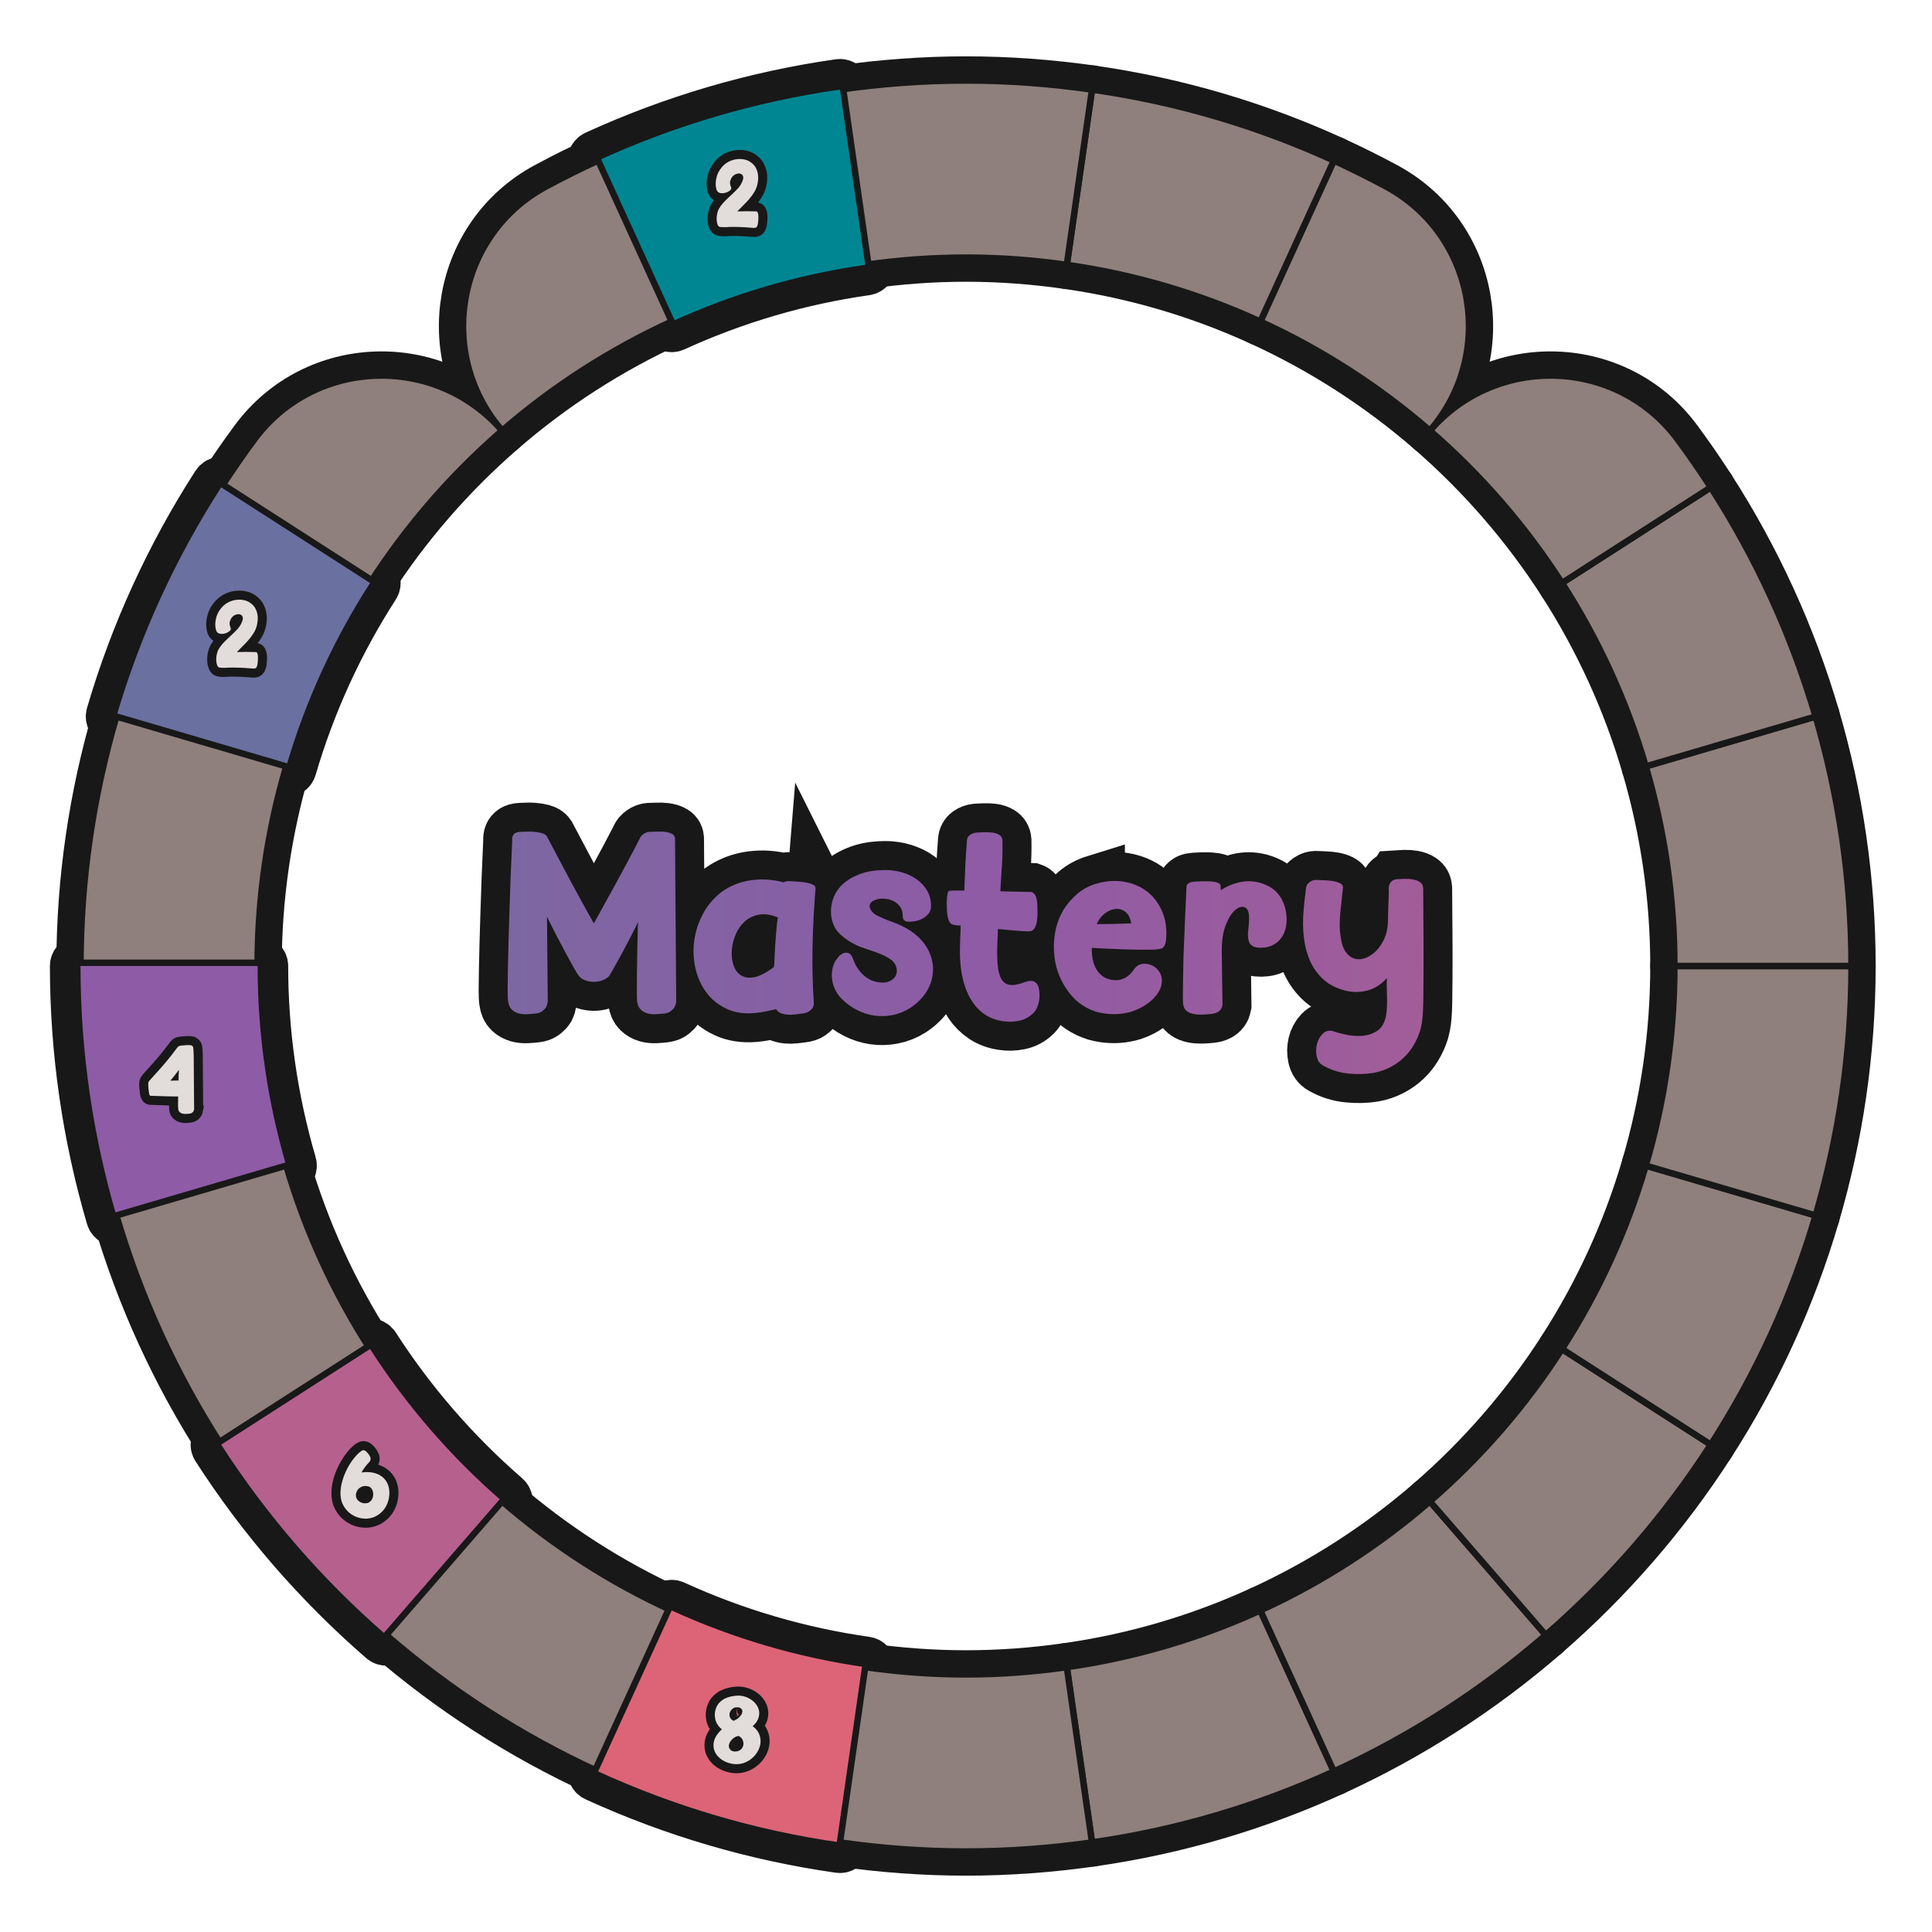 <?xml version="1.0" encoding="UTF-8"?>
<svg id="Layer_1" data-name="Layer 1" xmlns="http://www.w3.org/2000/svg" width="600" height="600" xmlns:xlink="http://www.w3.org/1999/xlink" viewBox="0 0 600 600">
  <defs>
    <linearGradient id="A4-3" data-name="A4" x1="157.653" y1="295.9" x2="442.104" y2="295.9" gradientUnits="userSpaceOnUse">
      <stop offset="0" stop-color="#7d67a2"/>
      <stop offset=".385" stop-color="#895ea4"/>
      <stop offset=".489" stop-color="#8e5ba6"/>
      <stop offset=".842" stop-color="#9a5c9d"/>
      <stop offset="1" stop-color="#a25d99"/>
    </linearGradient>
  </defs>
  <g id="pie_with_links_-2" data-name="pie (with links)">
    <g id="Pie">
      <g>
        <a xlink:href="https://www.notion.so/dmmnotes/paranoid-ae38b1e6af0c4dd08f61e0d8f6e9f05f?pvs=4">
          <path id="C8" d="M331.308,517.75l7.826,54.431c26.439-3.768,51.646-11.312,75.101-22.043l-22.833-49.997c-18.767,8.572-38.935,14.601-60.094,17.609Z" fill="none" stroke="#181818" stroke-linecap="round" stroke-linejoin="round" stroke-width="15"/>
        </a>
        <a xlink:href="https://www.notion.so/dmmnotes/menacing-a5bd7149286344deba45ec15e759e579?pvs=4">
          <path id="C7" d="M391.403,500.14l22.833,49.997c23.99-10.976,46.116-25.287,65.804-42.362l-35.973-41.516c-15.753,13.659-33.459,25.104-52.664,33.881Z" fill="none" stroke="#181818" stroke-linecap="round" stroke-linejoin="round" stroke-width="15"/>
        </a>
        <a xlink:href="https://www.notion.so/dmmnotes/seductively-obsessed-with-rescue-6fb5a68f6d334bc29ccccc16d8a4e56e?pvs=4">
          <path id="C6" d="M444.066,466.26l35.973,41.516c19.763-17.142,37.047-37.042,51.267-59.125l-46.224-29.705c-11.373,17.674-25.201,33.599-41.016,47.314Z" fill="none" stroke="#181818" stroke-linecap="round" stroke-linejoin="round" stroke-width="15"/>
        </a>
        <a xlink:href="https://www.notion.so/dmmnotes/punitively-obsessed-with-revenge-33d2e77f37774316b42bccf4a60f9688?pvs=4">
          <path id="C5" d="M485.083,418.946l46.224,29.705c14.048-21.809,25.088-45.719,32.552-71.175l-52.755-15.49c-5.962,20.378-14.789,39.51-26.02,56.96Z" fill="none" stroke="#181818" stroke-linecap="round" stroke-linejoin="round" stroke-width="15"/>
        </a>
        <a xlink:href="https://www.notion.so/dmmnotes/feigned-helpless-e79a94b0498c4e109a681b7f3dcdb088?pvs=4">
          <path id="C4" d="M520,300c0,21.538-3.142,42.322-8.897,61.985l52.755,15.49c7.208-24.583,11.142-50.563,11.142-77.475h-55Z" fill="none" stroke="#181818" stroke-linecap="round" stroke-linejoin="round" stroke-width="15"/>
        </a>
        <a xlink:href="https://www.notion.so/dmmnotes/aggressive-2d8ccce383534b9dbfc7b4b10b8a5d5c?pvs=4">
          <path id="C3" d="M520,300h55c0-26.912-3.934-52.895-11.142-77.475l-52.755,15.49c5.755,19.664,8.897,40.45,8.897,61.985Z" fill="none" stroke="#181818" stroke-linecap="round" stroke-linejoin="round" stroke-width="15"/>
        </a>
        <a xlink:href="https://www.notion.so/dmmnotes/disarming-086276e599884c86b9359acf831a8b20?pvs=4">
          <path id="C2" d="M511.103,238.015l52.755-15.49c-7.463-25.456-18.503-49.366-32.552-71.178l-46.224,29.708c11.231,17.451,20.056,36.585,26.02,56.96Z" fill="none" stroke="#181818" stroke-linecap="round" stroke-linejoin="round" stroke-width="15"/>
        </a>
        <a xlink:href="https://www.notion.so/dmmnotes/threatening-348fe6a52f7a4fe69f768e98c6586932?pvs=4">
          <path id="C1" d="M485.083,181.054l46.224-29.708c-3.273-5.083-6.709-10.05-10.3-14.895-18.775-25.33-56.294-26.538-76.94-2.709l-0.0 0c15.815,13.712,29.643,29.638,41.016,47.311Z" fill="none" stroke="#181818" stroke-linecap="round" stroke-linejoin="round" stroke-width="15"/>
        </a>
        <a xlink:href="https://www.notion.so/dmmnotes/complaining-acceptance-8b40401a720c493ba73f7cde1567cf3d?pvs=4">
          <path id="B5" d="M444.066,133.743l.028-.032c20.641-23.823,14.114-60.781-13.62-75.76-5.31-2.868-10.725-5.566-16.238-8.088l-22.833,50c19.204,8.774,36.91,20.222,52.664,33.881Z" fill="none" stroke="#181818" stroke-linecap="round" stroke-linejoin="round" stroke-width="15"/>
        </a>
        <a xlink:href="https://www.notion.so/dmmnotes/sentimental-bc554363322342b1b7ca4ccc02125049?pvs=4">
          <path id="B4" d="M391.403,99.862l22.833-50c-23.456-10.731-48.662-18.275-75.101-22.043l-7.826,54.433c21.159,3.008,41.328,9.034,60.094,17.609Z" fill="none" stroke="#181818" stroke-linecap="round" stroke-linejoin="round" stroke-width="15"/>
        </a>
        <a xlink:href="https://www.notion.so/dmmnotes/comfortably-balanced-e76dc615a8b947aa915377cd02fcf716?pvs=4">
          <path id="B3" d="M300,80c10.635,0,21.079.798,31.308,2.253l7.826-54.433c-12.789-1.823-25.843-2.82-39.134-2.82s-26.345.996-39.134,2.82l7.826,54.433c10.232-1.456,20.673-2.253,31.308-2.253Z" fill="none" stroke="#181818" stroke-linecap="round" stroke-linejoin="round" stroke-width="15"/>
        </a>
        <a xlink:href="https://www.notion.so/dmmnotes/accepting-317d81273fff4cd9817cdf4a88efd378?pvs=4">
          <g id="B2">
            <path d="M208.6,100.862c-.118,0-.236-.021-.35-.063-.249-.092-.45-.28-.56-.521l-22.833-49.999c-.229-.502-.008-1.095.494-1.324,23.974-10.97,49.333-18.413,75.374-22.124.048-.007.095-.01.143-.01.489,0,.917.359.988.857l7.826,54.433c.038.263-.03.53-.189.742-.16.213-.396.354-.66.391-20.667,2.938-40.792,8.836-59.817,17.528-.132.061-.273.091-.416.091Z" fill="none" stroke="#181818" stroke-linecap="round" stroke-linejoin="round" stroke-width="15"/>
            <path d="M260.866,27.82l7.826,54.433c-21.157,3.008-41.325,9.034-60.092,17.609l-22.833-50c23.456-10.731,48.659-18.275,75.099-22.043M260.869,25.82c-.094,0-.189.007-.285.02-26.134,3.724-51.585,11.195-75.648,22.204-1.004.459-1.446,1.645-.987,2.65l22.833,50c.22.483.624.858,1.121,1.043.226.084.462.126.699.126.284,0,.568-.061.831-.181,18.938-8.653,38.97-14.524,59.542-17.448.526-.075,1-.355,1.319-.78s.455-.959.38-1.484l-7.826-54.433c-.143-.997-.999-1.716-1.977-1.716h0Z" fill="none" stroke="#181818" stroke-linecap="round" stroke-linejoin="round" stroke-width="15"/>
          </g>
        </a>
        <a xlink:href="https://www.notion.so/dmmnotes/distanced-from-past-2eabab7e9c77429f8e577f4e3e203653?pvs=4">
          <path id="B1" d="M208.6,99.862l-22.833-50c-5.513,2.521-10.927,5.219-16.235,8.086-27.736,14.98-34.263,51.941-13.62,75.764l.024.028c15.753-13.659,33.462-25.104,52.664-33.878Z" fill="none" stroke="#181818" stroke-linecap="round" stroke-linejoin="round" stroke-width="15"/>
        </a>
        <a xlink:href="https://www.notion.so/dmmnotes/idealising-a52277f51ed14a42aae78081bb34b8be?pvs=4">
          <path id="A1" d="M155.937,133.74l-0-0c-20.647-23.828-58.166-22.62-76.941,2.71-3.591,4.845-7.028,9.813-10.301,14.896l46.226,29.708c11.373-17.674,25.201-33.599,41.016-47.314Z" fill="none" stroke="#181818" stroke-linecap="round" stroke-linejoin="round" stroke-width="15"/>
        </a>
        <a xlink:href="https://www.notion.so/dmmnotes/distancing-9ac690cdca654729a17a5a255944e2d1?pvs=4">
          <g id="A2">
            <path d="M88.897,239.015c-.095,0-.189-.014-.282-.04l-52.755-15.49c-.53-.156-.833-.712-.678-1.241,7.394-25.218,18.385-49.253,32.67-71.438.191-.297.513-.459.842-.459.185,0,.373.051.54.159l46.226,29.708c.223.143.38.369.437.629.057.259.007.53-.136.753-11.327,17.601-20.042,36.677-25.903,56.7-.075.254-.248.469-.48.597-.148.081-.313.122-.479.122Z" fill="none" stroke="#181818" stroke-linecap="round" stroke-linejoin="round" stroke-width="15"/>
            <path d="M68.694,151.347l46.226,29.708c-11.231,17.451-20.058,36.585-26.023,56.96l-52.755-15.49c7.463-25.456,18.506-49.366,32.552-71.178M68.696,149.347c-.657,0-1.301.324-1.684.917-14.337,22.265-25.369,46.387-32.789,71.698-.311,1.06.296,2.171,1.356,2.482l52.755,15.49c.185.054.375.081.563.081.332,0,.662-.083.959-.245.466-.255.811-.684.96-1.193,5.835-19.931,14.51-38.921,25.785-56.44.287-.446.385-.988.272-1.507-.113-.519-.427-.971-.873-1.258l-46.226-29.708c-.335-.215-.709-.318-1.079-.318h0Z" fill="none" stroke="#181818" stroke-linecap="round" stroke-linejoin="round" stroke-width="15"/>
          </g>
        </a>
        <a xlink:href="https://www.notion.so/dmmnotes/compulsive-caregiving-9c380c0928294f41ae10764aa0dee886?pvs=4">
          <path id="A3" d="M88.897,238.015l-52.755-15.49c-7.205,24.581-11.142,50.563-11.142,77.475h55c0-21.535,3.142-42.322,8.897-61.985Z" fill="none" stroke="#181818" stroke-linecap="round" stroke-linejoin="round" stroke-width="15"/>
        </a>
        <a xlink:href="https://www.notion.so/dmmnotes/compulsive-compliance-6d08b7ea9a424ce1a72b9184b7850414?pvs=4">
          <g id="A4">
            <path d="M36.142,378.476c-.166,0-.331-.041-.479-.122-.233-.128-.405-.342-.48-.597-7.42-25.314-11.183-51.476-11.183-77.757,0-.553.448-1,1-1h55c.552,0,1,.447,1,1,0,20.863,2.98,41.624,8.857,61.704.155.53-.148,1.085-.678,1.241l-52.755,15.49c-.092.026-.187.04-.282.04Z" fill="none" stroke="#181818" stroke-linecap="round" stroke-linejoin="round" stroke-width="15"/>
            <path d="M80,300c0,21.538,3.142,42.322,8.897,61.985l-52.755,15.49c-7.205-24.581-11.142-50.563-11.142-77.475h55M80,298H25c-1.104,0-2,.895-2,2,0,26.377,3.776,52.632,11.223,78.038.149.509.495.938.96,1.193.297.162.627.245.959.245.189,0,.379-.027.563-.081l52.755-15.49c1.059-.311,1.666-1.421,1.356-2.481-5.85-19.989-8.817-40.655-8.817-61.423,0-1.105-.896-2-2-2h0Z" fill="none" stroke="#181818" stroke-linecap="round" stroke-linejoin="round" stroke-width="15"/>
          </g>
        </a>
        <a xlink:href="https://www.notion.so/dmmnotes/sexual-supplementation-8e85f49046ef412aa229745abf7d38d3?pvs=4">
          <path id="A5" d="M88.897,361.985l-52.755,15.49c7.463,25.456,18.506,49.366,32.552,71.175l46.224-29.705c-11.231-17.451-20.056-36.583-26.02-56.96Z" fill="none" stroke="#181818" stroke-linecap="round" stroke-linejoin="round" stroke-width="15"/>
        </a>
        <a xlink:href="https://www.notion.so/dmmnotes/compulsive-isolated-self-reliance-b321873a73fa41aaaadd7192fde856a2?pvs=4">
          <g id="A6">
            <path d="M119.964,508.775c-.24,0-.473-.086-.655-.244-19.905-17.263-37.217-37.228-51.456-59.34-.144-.223-.193-.494-.136-.753.056-.26.213-.486.437-.629l46.224-29.705c.167-.108.354-.159.54-.159.329,0,.651.162.842.459,11.299,17.557,25.037,33.403,40.833,47.1.417.362.462.993.101,1.411l-35.973,41.516c-.174.2-.42.323-.685.342-.024.002-.048.003-.071.003Z" fill="none" stroke="#181818" stroke-linecap="round" stroke-linejoin="round" stroke-width="15"/>
            <path d="M114.917,418.946c11.376,17.676,25.204,33.602,41.019,47.314l-35.973,41.516c-19.766-17.142-37.05-37.042-51.27-59.125l46.224-29.705M114.916,416.945c-.37,0-.745.103-1.079.318l-46.224,29.705c-.447.287-.76.74-.873,1.258-.113.519-.014,1.061.273,1.507,14.29,22.192,31.665,42.228,51.641,59.553.365.316.831.489,1.31.489.047,0,.095-.002.142-.005.529-.038,1.022-.284,1.369-.685l35.973-41.516c.723-.835.633-2.097-.201-2.821-15.723-13.633-29.399-29.407-40.647-46.885-.382-.594-1.026-.918-1.684-.918h0Z" fill="none" stroke="#181818" stroke-linecap="round" stroke-linejoin="round" stroke-width="15"/>
          </g>
        </a>
        <a xlink:href="https://www.notion.so/dmmnotes/delusional-idealization-743e2420b9994a48a7cab68190432e8a?pvs=4">
          <path id="A7" d="M155.937,466.26l-35.973,41.516c19.688,17.075,41.811,31.386,65.804,42.362l22.833-49.997c-19.202-8.774-36.91-20.222-52.664-33.881Z" fill="none" stroke="#181818" stroke-linecap="round" stroke-linejoin="round" stroke-width="15"/>
        </a>
        <a xlink:href="https://www.notion.so/dmmnotes/externally-assembled-self-994ecb0895b844409b931d74a045c162?pvs=4">
          <g id="A8">
            <path d="M260.868,573.181c-.047,0-.095-.003-.143-.01-26.041-3.712-51.4-11.155-75.374-22.124-.502-.229-.723-.822-.494-1.324l22.833-49.997c.11-.241.312-.43.56-.521.113-.043.231-.063.35-.063.142,0,.284.03.416.091,19.025,8.692,39.15,14.591,59.817,17.528.263.037.5.178.66.391.159.212.228.479.189.742l-7.826,54.431c-.072.498-.499.857-.988.857Z" fill="none" stroke="#181818" stroke-linecap="round" stroke-linejoin="round" stroke-width="15"/>
            <path d="M208.6,500.14c18.767,8.575,38.935,14.601,60.092,17.609l-7.826,54.431c-26.439-3.768-51.643-11.312-75.099-22.043l22.833-49.997M208.6,498.14c-.236,0-.473.042-.699.126-.497.185-.9.561-1.121,1.043l-22.833,49.997c-.458,1.004-.017,2.19.987,2.65,24.063,11.009,49.515,18.48,75.648,22.204.096.014.191.02.285.02.979,0,1.834-.719,1.977-1.716l7.826-54.431c.075-.526-.061-1.06-.38-1.484s-.793-.706-1.319-.78c-20.572-2.925-40.604-8.795-59.542-17.448-.263-.12-.547-.181-.831-.181h0Z" fill="none" stroke="#181818" stroke-linecap="round" stroke-linejoin="round" stroke-width="15"/>
          </g>
        </a>
        <a xlink:href="https://www.notion.so/dmmnotes/psychopathy-0fe4a3222d9f4fd097ab4546c9776768?pvs=4">
          <path id="AC" d="M300,520c-10.635,0-21.076-.795-31.308-2.25l-7.826,54.431c12.789,1.823,25.843,2.82,39.134,2.82s26.345-.996,39.134-2.82l-7.826-54.431c-10.229,1.456-20.673,2.25-31.308,2.25Z" fill="none" stroke="#181818" stroke-linecap="round" stroke-linejoin="round" stroke-width="15"/>
        </a>
      </g>
      <g>
        <a xlink:href="https://www.notion.so/dmmnotes/paranoid-ae38b1e6af0c4dd08f61e0d8f6e9f05f?pvs=4">
          <path id="C8-2" data-name="C8" d="M331.308,517.75l7.826,54.431c26.439-3.768,51.646-11.312,75.101-22.043l-22.833-49.997c-18.767,8.572-38.935,14.601-60.094,17.609Z" fill="#8f807d" stroke="#181818" stroke-linecap="round" stroke-linejoin="round" stroke-width="2"/>
        </a>
        <a xlink:href="https://www.notion.so/dmmnotes/menacing-a5bd7149286344deba45ec15e759e579?pvs=4">
          <path id="C7-2" data-name="C7" d="M391.403,500.14l22.833,49.997c23.99-10.976,46.116-25.287,65.804-42.362l-35.973-41.516c-15.753,13.659-33.459,25.104-52.664,33.881Z" fill="#8f807d" stroke="#181818" stroke-linecap="round" stroke-linejoin="round" stroke-width="2"/>
        </a>
        <a xlink:href="https://www.notion.so/dmmnotes/seductively-obsessed-with-rescue-6fb5a68f6d334bc29ccccc16d8a4e56e?pvs=4">
          <path id="C6-2" data-name="C6" d="M444.066,466.26l35.973,41.516c19.763-17.142,37.047-37.042,51.267-59.125l-46.224-29.705c-11.373,17.674-25.201,33.599-41.016,47.314Z" fill="#8f807d" stroke="#181818" stroke-linecap="round" stroke-linejoin="round" stroke-width="2"/>
        </a>
        <a xlink:href="https://www.notion.so/dmmnotes/punitively-obsessed-with-revenge-33d2e77f37774316b42bccf4a60f9688?pvs=4">
          <path id="C5-2" data-name="C5" d="M485.083,418.946l46.224,29.705c14.048-21.809,25.088-45.719,32.552-71.175l-52.755-15.49c-5.962,20.378-14.789,39.51-26.02,56.96Z" fill="#8f807d" stroke="#181818" stroke-linecap="round" stroke-linejoin="round" stroke-width="2"/>
        </a>
        <a xlink:href="https://www.notion.so/dmmnotes/feigned-helpless-e79a94b0498c4e109a681b7f3dcdb088?pvs=4">
          <path id="C4-2" data-name="C4" d="M520,300c0,21.538-3.142,42.322-8.897,61.985l52.755,15.49c7.208-24.583,11.142-50.563,11.142-77.475h-55Z" fill="#8f807d" stroke="#181818" stroke-linecap="round" stroke-linejoin="round" stroke-width="2"/>
        </a>
        <a xlink:href="https://www.notion.so/dmmnotes/aggressive-2d8ccce383534b9dbfc7b4b10b8a5d5c?pvs=4">
          <path id="C3-2" data-name="C3" d="M520,300h55c0-26.912-3.934-52.895-11.142-77.475l-52.755,15.49c5.755,19.664,8.897,40.45,8.897,61.985Z" fill="#8f807d" stroke="#181818" stroke-linecap="round" stroke-linejoin="round" stroke-width="2"/>
        </a>
        <a xlink:href="https://www.notion.so/dmmnotes/disarming-086276e599884c86b9359acf831a8b20?pvs=4">
          <path id="C2-2" data-name="C2" d="M511.103,238.015l52.755-15.49c-7.463-25.456-18.503-49.366-32.552-71.178l-46.224,29.708c11.231,17.451,20.056,36.585,26.02,56.96Z" fill="#8f807d" stroke="#181818" stroke-linecap="round" stroke-linejoin="round" stroke-width="2"/>
        </a>
        <a xlink:href="https://www.notion.so/dmmnotes/threatening-348fe6a52f7a4fe69f768e98c6586932?pvs=4">
          <path id="C1-2" data-name="C1" d="M485.083,181.054l46.224-29.708c-3.273-5.083-6.709-10.05-10.3-14.895-18.775-25.33-56.294-26.538-76.94-2.709l-0.0 0c15.815,13.712,29.643,29.638,41.016,47.311Z" fill="#8f807d" stroke="#181818" stroke-linecap="round" stroke-linejoin="round" stroke-width="2"/>
        </a>
        <a xlink:href="https://www.notion.so/dmmnotes/complaining-acceptance-8b40401a720c493ba73f7cde1567cf3d?pvs=4">
          <path id="B5-2" data-name="B5" d="M444.066,133.743l.028-.032c20.641-23.823,14.114-60.781-13.62-75.76-5.31-2.868-10.725-5.566-16.238-8.088l-22.833,50c19.204,8.774,36.91,20.222,52.664,33.881Z" fill="#8f807d" stroke="#181818" stroke-linecap="round" stroke-linejoin="round" stroke-width="2"/>
        </a>
        <a xlink:href="https://www.notion.so/dmmnotes/sentimental-bc554363322342b1b7ca4ccc02125049?pvs=4">
          <path id="B4-2" data-name="B4" d="M391.403,99.862l22.833-50c-23.456-10.731-48.662-18.275-75.101-22.043l-7.826,54.433c21.159,3.008,41.328,9.034,60.094,17.609Z" fill="#8f807d" stroke="#181818" stroke-linecap="round" stroke-linejoin="round" stroke-width="2"/>
        </a>
        <a xlink:href="https://www.notion.so/dmmnotes/comfortably-balanced-e76dc615a8b947aa915377cd02fcf716?pvs=4">
          <path id="B3-2" data-name="B3" d="M300,80c10.635,0,21.079.798,31.308,2.253l7.826-54.433c-12.789-1.823-25.843-2.82-39.134-2.82s-26.345.996-39.134,2.82l7.826,54.433c10.232-1.456,20.673-2.253,31.308-2.253Z" fill="#8f807d" stroke="#181818" stroke-linecap="round" stroke-linejoin="round" stroke-width="2"/>
        </a>
        <a xlink:href="https://www.notion.so/dmmnotes/accepting-317d81273fff4cd9817cdf4a88efd378?pvs=4">
          <g id="B2-2" data-name="B2">
            <path d="M208.6,100.862c-.118,0-.236-.021-.35-.063-.249-.092-.45-.28-.56-.521l-22.833-49.999c-.229-.502-.008-1.095.494-1.324,23.974-10.97,49.333-18.413,75.374-22.124.048-.007.095-.01.143-.01.489,0,.917.359.988.857l7.826,54.433c.038.263-.03.53-.189.742-.16.213-.396.354-.66.391-20.667,2.938-40.792,8.836-59.817,17.528-.132.061-.273.091-.416.091Z" fill="#008693" stroke-width="0"/>
            <path d="M260.866,27.82l7.826,54.433c-21.157,3.008-41.325,9.034-60.092,17.609l-22.833-50c23.456-10.731,48.659-18.275,75.099-22.043M260.869,25.82c-.094,0-.189.007-.285.02-26.134,3.724-51.585,11.195-75.648,22.204-1.004.459-1.446,1.645-.987,2.65l22.833,50c.22.483.624.858,1.121,1.043.226.084.462.126.699.126.284,0,.568-.061.831-.181,18.938-8.653,38.97-14.524,59.542-17.448.526-.075,1-.355,1.319-.78s.455-.959.38-1.484l-7.826-54.433c-.143-.997-.999-1.716-1.977-1.716h0Z" fill="#181818" stroke-width="0"/>
          </g>
        </a>
        <a xlink:href="https://www.notion.so/dmmnotes/distanced-from-past-2eabab7e9c77429f8e577f4e3e203653?pvs=4">
          <path id="B1-2" data-name="B1" d="M208.6,99.862l-22.833-50c-5.513,2.521-10.927,5.219-16.235,8.086-27.736,14.98-34.263,51.941-13.62,75.764l.024.028c15.753-13.659,33.462-25.104,52.664-33.878Z" fill="#8f807d" stroke="#181818" stroke-linecap="round" stroke-linejoin="round" stroke-width="2"/>
        </a>
        <a xlink:href="https://www.notion.so/dmmnotes/idealising-a52277f51ed14a42aae78081bb34b8be?pvs=4">
          <path id="A1-2" data-name="A1" d="M155.937,133.74l-0-0c-20.647-23.828-58.166-22.62-76.941,2.71-3.591,4.845-7.028,9.813-10.301,14.896l46.226,29.708c11.373-17.674,25.201-33.599,41.016-47.314Z" fill="#8f807d" stroke="#181818" stroke-linecap="round" stroke-linejoin="round" stroke-width="2"/>
        </a>
        <a xlink:href="https://www.notion.so/dmmnotes/distancing-9ac690cdca654729a17a5a255944e2d1?pvs=4">
          <g id="A2-2" data-name="A2">
            <path d="M88.897,239.015c-.095,0-.189-.014-.282-.04l-52.755-15.49c-.53-.156-.833-.712-.678-1.241,7.394-25.218,18.385-49.253,32.67-71.438.191-.297.513-.459.842-.459.185,0,.373.051.54.159l46.226,29.708c.223.143.38.369.437.629.057.259.007.53-.136.753-11.327,17.601-20.042,36.677-25.903,56.7-.075.254-.248.469-.48.597-.148.081-.313.122-.479.122Z" fill="#6a70a0" stroke-width="0"/>
            <path d="M68.694,151.347l46.226,29.708c-11.231,17.451-20.058,36.585-26.023,56.96l-52.755-15.49c7.463-25.456,18.506-49.366,32.552-71.178M68.696,149.347c-.657,0-1.301.324-1.684.917-14.337,22.265-25.369,46.387-32.789,71.698-.311,1.06.296,2.171,1.356,2.482l52.755,15.49c.185.054.375.081.563.081.332,0,.662-.083.959-.245.466-.255.811-.684.96-1.193,5.835-19.931,14.51-38.921,25.785-56.44.287-.446.385-.988.272-1.507-.113-.519-.427-.971-.873-1.258l-46.226-29.708c-.335-.215-.709-.318-1.079-.318h0Z" fill="#181818" stroke-width="0"/>
          </g>
        </a>
        <a xlink:href="https://www.notion.so/dmmnotes/compulsive-caregiving-9c380c0928294f41ae10764aa0dee886?pvs=4">
          <path id="A3-2" data-name="A3" d="M88.897,238.015l-52.755-15.49c-7.205,24.581-11.142,50.563-11.142,77.475h55c0-21.535,3.142-42.322,8.897-61.985Z" fill="#8f807d" stroke="#181818" stroke-linecap="round" stroke-linejoin="round" stroke-width="2"/>
        </a>
        <a xlink:href="https://www.notion.so/dmmnotes/compulsive-compliance-6d08b7ea9a424ce1a72b9184b7850414?pvs=4">
          <g id="A4-2" data-name="A4">
            <path d="M36.142,378.476c-.166,0-.331-.041-.479-.122-.233-.128-.405-.342-.48-.597-7.42-25.314-11.183-51.476-11.183-77.757,0-.553.448-1,1-1h55c.552,0,1,.447,1,1,0,20.863,2.98,41.624,8.857,61.704.155.53-.148,1.085-.678,1.241l-52.755,15.49c-.092.026-.187.04-.282.04Z" fill="#8e5ba6" stroke-width="0"/>
            <path d="M80,300c0,21.538,3.142,42.322,8.897,61.985l-52.755,15.49c-7.205-24.581-11.142-50.563-11.142-77.475h55M80,298H25c-1.104,0-2,.895-2,2,0,26.377,3.776,52.632,11.223,78.038.149.509.495.938.96,1.193.297.162.627.245.959.245.189,0,.379-.027.563-.081l52.755-15.49c1.059-.311,1.666-1.421,1.356-2.481-5.85-19.989-8.817-40.655-8.817-61.423,0-1.105-.896-2-2-2h0Z" fill="#181818" stroke-width="0"/>
          </g>
        </a>
        <a xlink:href="https://www.notion.so/dmmnotes/sexual-supplementation-8e85f49046ef412aa229745abf7d38d3?pvs=4">
          <path id="A5-2" data-name="A5" d="M88.897,361.985l-52.755,15.49c7.463,25.456,18.506,49.366,32.552,71.175l46.224-29.705c-11.231-17.451-20.056-36.583-26.02-56.96Z" fill="#8f807d" stroke="#181818" stroke-linecap="round" stroke-linejoin="round" stroke-width="2"/>
        </a>
        <a xlink:href="https://www.notion.so/dmmnotes/compulsive-isolated-self-reliance-b321873a73fa41aaaadd7192fde856a2?pvs=4">
          <g id="A6-2" data-name="A6">
            <path d="M119.964,508.775c-.24,0-.473-.086-.655-.244-19.905-17.263-37.217-37.228-51.456-59.34-.144-.223-.193-.494-.136-.753.056-.26.213-.486.437-.629l46.224-29.705c.167-.108.354-.159.54-.159.329,0,.651.162.842.459,11.299,17.557,25.037,33.403,40.833,47.1.417.362.462.993.101,1.411l-35.973,41.516c-.174.2-.42.323-.685.342-.024.002-.048.003-.071.003Z" fill="#b6608e" stroke-width="0"/>
            <path d="M114.917,418.946c11.376,17.676,25.204,33.602,41.019,47.314l-35.973,41.516c-19.766-17.142-37.05-37.042-51.27-59.125l46.224-29.705M114.916,416.945c-.37,0-.745.103-1.079.318l-46.224,29.705c-.447.287-.76.74-.873,1.258-.113.519-.014,1.061.273,1.507,14.29,22.192,31.665,42.228,51.641,59.553.365.316.831.489,1.31.489.047,0,.095-.002.142-.005.529-.038,1.022-.284,1.369-.685l35.973-41.516c.723-.835.633-2.097-.201-2.821-15.723-13.633-29.399-29.407-40.647-46.885-.382-.594-1.026-.918-1.684-.918h0Z" fill="#181818" stroke-width="0"/>
          </g>
        </a>
        <a xlink:href="https://www.notion.so/dmmnotes/delusional-idealization-743e2420b9994a48a7cab68190432e8a?pvs=4">
          <path id="A7-2" data-name="A7" d="M155.937,466.26l-35.973,41.516c19.688,17.075,41.811,31.386,65.804,42.362l22.833-49.997c-19.202-8.774-36.91-20.222-52.664-33.881Z" fill="#8f807d" stroke="#181818" stroke-linecap="round" stroke-linejoin="round" stroke-width="2"/>
        </a>
        <a xlink:href="https://www.notion.so/dmmnotes/externally-assembled-self-994ecb0895b844409b931d74a045c162?pvs=4">
          <g id="A8-2" data-name="A8">
            <path d="M260.868,573.181c-.047,0-.095-.003-.143-.01-26.041-3.712-51.4-11.155-75.374-22.124-.502-.229-.723-.822-.494-1.324l22.833-49.997c.11-.241.312-.43.56-.521.113-.043.231-.063.35-.063.142,0,.284.03.416.091,19.025,8.692,39.15,14.591,59.817,17.528.263.037.5.178.66.391.159.212.228.479.189.742l-7.826,54.431c-.072.498-.499.857-.988.857Z" fill="#dc6476" stroke-width="0"/>
            <path d="M208.6,500.14c18.767,8.575,38.935,14.601,60.092,17.609l-7.826,54.431c-26.439-3.768-51.643-11.312-75.099-22.043l22.833-49.997M208.6,498.14c-.236,0-.473.042-.699.126-.497.185-.9.561-1.121,1.043l-22.833,49.997c-.458,1.004-.017,2.19.987,2.65,24.063,11.009,49.515,18.48,75.648,22.204.096.014.191.02.285.02.979,0,1.834-.719,1.977-1.716l7.826-54.431c.075-.526-.061-1.06-.38-1.484s-.793-.706-1.319-.78c-20.572-2.925-40.604-8.795-59.542-17.448-.263-.12-.547-.181-.831-.181h0Z" fill="#181818" stroke-width="0"/>
          </g>
        </a>
        <a xlink:href="https://www.notion.so/dmmnotes/psychopathy-0fe4a3222d9f4fd097ab4546c9776768?pvs=4">
          <path id="AC-2" data-name="AC" d="M300,520c-10.635,0-21.076-.795-31.308-2.25l-7.826,54.431c12.789,1.823,25.843,2.82,39.134,2.82s26.345-.996,39.134-2.82l-7.826-54.431c-10.229,1.456-20.673,2.25-31.308,2.25Z" fill="#8f807d" stroke="#181818" stroke-linecap="round" stroke-linejoin="round" stroke-width="2"/>
        </a>
      </g>
    </g>
  </g>
  <g id="pie_with_links_-3" data-name="pie (with links)">
    <a xlink:href="https://www.notion.so/dmmnotes/mastery-focused-7960272a440b4f66a3d7566b52c13305?pvs=4">
      <g>
        <g>
          <path d="M210.003,311.15c-.101.6-.275,1.151-.525,1.65-.25.401-.625.8-1.125,1.2-.5.401-1.175.649-2.024.75-.851.1-1.738.174-2.663.225-.926.049-1.788-.038-2.587-.263-.801-.225-1.5-.625-2.101-1.2-.6-.574-.975-1.437-1.125-2.587-.05-.499-.075-1.538-.075-3.112,0-1.575.012-3.475.038-5.7.024-2.224.062-4.699.112-7.425.049-2.725.124-5.487.225-8.288-.798,1.601-1.583,3.15-2.357,4.65s-1.508,2.9-2.206,4.2c-.699,1.301-1.347,2.488-1.944,3.562-.599,1.076-1.098,1.963-1.497,2.663-.3.5-.574.963-.823,1.387-.25.425-.648.788-1.196,1.087-.599.351-1.284.613-2.058.788-.773.176-1.546.225-2.319.15-.773-.075-1.508-.25-2.207-.525-.698-.274-1.271-.687-1.72-1.237-.3-.349-.787-1.112-1.459-2.288-.673-1.174-1.458-2.599-2.355-4.275-.898-1.675-1.884-3.537-2.956-5.587-1.072-2.05-2.131-4.15-3.178-6.3l.225,26.475c-.101.6-.275,1.151-.524,1.65-.252.401-.63.8-1.132,1.2-.504.401-1.182.649-2.038.75-.907.1-1.826.174-2.757.225-.93.049-1.799-.038-2.604-.263-.805-.225-1.51-.625-2.113-1.2-.604-.574-.981-1.437-1.132-2.587-.101-.549-.15-1.688-.15-3.413,0-1.725.025-3.812.075-6.262.05-2.449.113-5.149.188-8.1.075-2.95.162-5.925.263-8.925.202-7.05.503-14.85.906-23.4-.051-.45,0-.85.151-1.2.101-.3.327-.574.678-.825.352-.25.88-.399,1.586-.45.403,0,1.007-.025,1.812-.075.805-.049,1.636-.038,2.491.038.855.075,1.661.213,2.416.413.754.2,1.283.525,1.585.975,2.387,4.551,4.787,9.075,7.2,13.575s4.888,9,7.425,13.5c2.449-4.399,4.875-8.8,7.275-13.2,2.399-4.399,4.749-8.824,7.05-13.275.15-.45.512-.874,1.087-1.275.574-.399,1.137-.625,1.688-.675.649,0,1.437-.025,2.363-.075.924-.049,1.8-.024,2.625.075.825.101,1.537.3,2.137.6.6.3.924.776.975,1.425l.375,50.775Z" fill="none" stroke="#181818" stroke-width="18"/>
          <path d="M253.277,275.825c-.5,6.051-.813,12.063-.938,18.038-.125,5.976.012,11.988.413,18.038-.051.401-.2.8-.45,1.2-.251.35-.613.688-1.087,1.012-.476.326-1.138.537-1.988.638-.75.1-1.55.199-2.399.3-.851.1-1.65.113-2.4.038s-1.425-.238-2.025-.487c-.6-.25-1.05-.649-1.35-1.2-1.101.251-2.201.487-3.3.712-1.101.225-2.226.388-3.375.488-3.351.3-6.288-.15-8.812-1.35-2.525-1.2-4.588-2.875-6.188-5.025-1.601-2.149-2.726-4.625-3.375-7.425-.65-2.799-.788-5.649-.413-8.55.375-2.899,1.275-5.7,2.7-8.4,1.425-2.7,3.413-5.025,5.963-6.975,2.749-1.9,5.787-3.075,9.112-3.525,3.325-.45,6.662-.225,10.013.675.399-.3,1.05-.424,1.95-.375.699.05,1.512.101,2.438.15.924.05,1.8.15,2.625.3.825.15,1.512.363,2.062.637.549.275.825.638.825,1.087ZM241.577,284.9c-2.25-.9-4.251-1.174-6-.825-1.751.351-3.226,1.088-4.425,2.213s-2.125,2.5-2.775,4.125c-.65,1.625-1.025,3.25-1.125,4.875-.101,1.625.087,3.138.562,4.537.475,1.4,1.262,2.438,2.362,3.113,1.1.675,2.487.851,4.163.525,1.674-.325,3.687-1.388,6.038-3.188.1-1.3.175-2.587.225-3.862.05-1.275.125-2.562.226-3.863.1-1.35.199-2.674.3-3.975.1-1.299.25-2.524.45-3.675Z" fill="none" stroke="#181818" stroke-width="18"/>
          <path d="M280.351,284.45c0-1.249-.312-2.262-.938-3.037-.625-.775-1.375-1.35-2.25-1.725-.875-.375-1.8-.574-2.774-.6-.976-.024-1.789.088-2.438.337-.851.3-1.4.675-1.65,1.125-.251.45-.3.913-.15,1.388.15.476.424.926.825,1.35.4.425.85.763,1.351,1.012.6.3,1.274.613,2.024.938.75.326,1.475.613,2.175.863.7.25,1.324.487,1.875.712.549.225.975.413,1.275.562,1.999.9,3.762,2.038,5.288,3.413,1.525,1.375,2.711,2.962,3.562,4.762.799,1.751,1.211,3.476,1.238,5.175.024,1.7-.251,3.312-.825,4.837-.575,1.526-1.413,2.925-2.513,4.2-1.101,1.275-2.351,2.363-3.75,3.263-1.751,1.101-3.588,1.837-5.513,2.212s-3.813.424-5.662.15c-1.851-.275-3.638-.851-5.362-1.725-1.726-.875-3.289-2.012-4.688-3.413-.9-.9-1.613-1.913-2.138-3.038-.525-1.125-.838-2.274-.938-3.45-.101-1.174,0-2.336.3-3.487.3-1.149.874-2.175,1.725-3.075.15-.25.349-.45.6-.6.699-.6,1.437-.825,2.212-.675.775.15,1.337.776,1.688,1.875.75,2.1,1.887,3.825,3.413,5.175,1.524,1.35,3.362,2.075,5.513,2.175.699.05,1.374-.038,2.024-.263.649-.225,1.2-.549,1.65-.975.45-.424.762-.962.938-1.613.175-.649.112-1.399-.188-2.25-.3-.9-.963-1.674-1.987-2.325-1.025-.649-2.164-1.212-3.413-1.688-1.25-.475-2.5-.912-3.75-1.312-1.25-.4-2.25-.775-3-1.125-1.9-.9-3.588-2.012-5.062-3.338-1.475-1.324-2.413-3.086-2.812-5.287-.3-1.75-.188-3.512.338-5.288.525-1.774,1.412-3.312,2.662-4.613.949-.949,2.013-1.75,3.188-2.4,1.175-.649,2.375-1.163,3.601-1.538,1.225-.375,2.438-.625,3.637-.75,1.2-.124,2.299-.188,3.3-.188,1.849,0,3.637.263,5.362.788,1.725.525,3.25,1.275,4.575,2.25,1.324.975,2.374,2.164,3.149,3.562.775,1.4,1.137,3,1.088,4.8,0,.701-.2,1.338-.6,1.912-.401.576-.926,1.076-1.575,1.5-.65.426-1.376.738-2.175.938-.8.201-1.65.3-2.55.3-.551,0-1-.125-1.35-.375-.351-.25-.525-.724-.525-1.425Z" fill="none" stroke="#181818" stroke-width="18"/>
          <path d="M310.65,303.35c.349.851.799,1.475,1.35,1.875.55.4,1.163.625,1.838.675.675.05,1.388-.012,2.138-.188.75-.175,1.524-.413,2.325-.712,2.599-.949,4.075-.075,4.425,2.625.199,1.301.137,2.6-.188,3.9-.326,1.301-.838,2.3-1.538,3-1.301,1.3-2.801,2.125-4.5,2.475-1.7.349-3.35.399-4.95.15-2.15-.3-4.012-.975-5.587-2.025-1.575-1.05-2.888-2.363-3.938-3.938-1.05-1.575-1.875-3.325-2.475-5.25-.6-1.924-1-3.887-1.2-5.888-.201-1.95-.275-3.938-.226-5.962s.125-4.237.226-6.638c-.251,0-.463-.012-.638-.037-.176-.025-.363-.038-.562-.038-1.05-.1-1.751-.362-2.1-.788-.35-.424-.625-1.212-.825-2.362-.101-.799-.163-1.65-.188-2.55-.026-.9-.013-1.725.037-2.475.049-.75.137-1.361.263-1.837.124-.475.287-.712.487-.712.75-.049,1.512-.075,2.288-.075h2.363c.1-2.85.212-5.524.337-8.025.125-2.5.287-5.025.488-7.575.049-.7.349-1.25.9-1.65.55-.399,1.225-.649,2.025-.75.649-.049,1.437-.086,2.362-.112.925-.024,1.8.013,2.625.112.825.101,1.537.338,2.138.713.6.375.924.938.975,1.688.049,2.75-.013,5.438-.188,8.062-.176,2.625-.337,5.212-.487,7.762,1.6.05,3.212.088,4.837.113,1.625.025,3.262.063,4.913.112.3.101.574.3.825.6.249.25.45.637.6,1.163.15.525.25,1.213.3,2.062.05.851.075,1.738.075,2.662,0,.926-.063,1.789-.188,2.588-.125.8-.337,1.475-.638,2.025-.3.551-.725.9-1.274,1.05-.501.101-1.714.075-3.638-.075-1.926-.15-4.113-.35-6.562-.6,0,.95-.038,2.075-.112,3.375-.075,1.301-.113,2.651-.113,4.05,0,1.4.062,2.75.188,4.05.125,1.301.387,2.426.788,3.375Z" fill="none" stroke="#181818" stroke-width="18"/>
          <path d="M340.35,274.475c3.049-.9,5.962-1.112,8.737-.638,2.775.476,5.175,1.5,7.2,3.075,2.025,1.575,3.587,3.675,4.688,6.3,1.099,2.625,1.474,5.613,1.125,8.962-.101.65-.275,1.2-.525,1.65-.251.45-.65.726-1.2.825-.25.101-.776.176-1.575.226-.801.05-1.763.075-2.888.075s-2.362-.012-3.712-.038c-1.35-.024-2.7-.062-4.05-.114-1.85-.1-3.575-.174-5.175-.225-1.601-.049-2.9-.124-3.9-.225-.05,1.209.038,2.394.262,3.552.225,1.159.612,2.204,1.163,3.136.55.932,1.275,1.699,2.175,2.304.9.604,2.025.958,3.375,1.058,1.05.101,2.1-.101,3.15-.604,1.05-.504,1.999-1.361,2.85-2.57.649-1.008,1.474-1.612,2.475-1.814,1-.202,1.975-.112,2.925.265.949.377,1.75.995,2.4,1.852.649.856.975,1.838.975,2.947,0,1.35-.363,2.587-1.087,3.712-.726,1.125-1.639,2.125-2.738,3-1.1.875-2.313,1.612-3.637,2.212-1.326.6-2.588,1.001-3.788,1.2-1.5.3-3.026.412-4.575.337-1.55-.075-3.05-.313-4.5-.712-3.2-1-5.85-2.762-7.95-5.288-2.1-2.524-3.576-5.347-4.425-8.468-.8-2.922-1.025-6.01-.675-9.264.349-3.253,1.35-6.23,3-8.931,1.149-1.75,2.524-3.312,4.125-4.688,1.6-1.375,3.525-2.412,5.775-3.112ZM340.575,287c3.549,0,7.125-.075,10.725-.225-.251-1.65-.838-2.837-1.763-3.562-.926-.724-1.95-1.037-3.075-.938-1.125.101-2.238.562-3.337,1.388-1.1.825-1.95,1.938-2.55,3.337Z" fill="none" stroke="#181818" stroke-width="18"/>
          <path d="M399.449,283.775c.199,1.451.162,2.838-.113,4.163-.275,1.325-.775,2.475-1.5,3.45-.725.975-1.7,1.738-2.925,2.288-1.226.551-2.688.75-4.388.6-1.45-.199-2.338-.837-2.662-1.913-.326-1.075-.388-2.288-.188-3.637.199-1.699.274-3.125.225-4.275-.101-1.549-.588-2.462-1.462-2.737-.876-.274-1.838.038-2.888.938s-2,2.413-2.85,4.538c-.851,2.125-1.275,4.813-1.275,8.062l.225,16.95c-.101.5-.275.926-.524,1.275-.251.35-.613.65-1.088.9-.476.25-1.138.424-1.987.525-.9.1-1.813.162-2.737.188-.926.024-1.789-.038-2.588-.188-.8-.15-1.488-.424-2.062-.825-.575-.399-.963-1.024-1.162-1.875-.101-.399-.15-1.225-.15-2.475,0-1.25.012-2.775.038-4.575.025-1.8.062-3.788.113-5.962.049-2.175.124-4.362.225-6.562.199-5.149.45-10.849.75-17.1-.05-.3.024-.574.225-.825.15-.199.387-.387.712-.562.325-.174.837-.287,1.538-.337.649-.049,1.437-.086,2.363-.112.924-.025,1.8-.012,2.625.038.825.05,1.537.176,2.137.375.6.2.924.525.975.975l.075,1.425c1.649-1.15,3.524-1.975,5.625-2.475,2.1-.499,4.225-.475,6.375.075,2.55.701,4.5,1.888,5.85,3.562,1.35,1.676,2.175,3.712,2.475,6.112Z" fill="none" stroke="#181818" stroke-width="18"/>
          <path d="M433.741,273.05c.704-.049,1.522-.086,2.454-.112.932-.025,1.813.038,2.644.188.831.15,1.548.425,2.152.825.604.401.932,1.025.982,1.875.049,6.3.086,11.7.112,16.2.024,4.5.024,8.288,0,11.362-.026,3.075-.051,5.576-.075,7.5-.025,1.926-.088,3.463-.188,4.613-.101,1.149-.215,2.049-.34,2.7-.127.649-.265,1.25-.415,1.8-.504,1.6-1.184,3.124-2.039,4.575-.855,1.45-1.888,2.75-3.096,3.9-1.208,1.149-2.604,2.137-4.187,2.962-1.582.825-3.323,1.412-5.223,1.762-2.45.4-5.062.462-7.838.188-2.774-.275-5.388-1.113-7.837-2.512-1.001-.551-1.639-1.462-1.913-2.738-.275-1.275-.262-2.538.038-3.787.3-1.25.862-2.313,1.688-3.188.825-.875,1.837-1.213,3.037-1.013,1.1.399,2.513.788,4.237,1.163,1.726.375,3.438.499,5.138.375,1.699-.125,3.237-.638,4.612-1.538,1.375-.9,2.288-2.426,2.738-4.575.15-.851.25-1.762.3-2.737.049-.975.062-1.975.037-3-.025-1.024-.05-2.062-.075-3.112-.025-1.05-.013-2.05.038-3-1.751,1.95-3.701,3.225-5.851,3.825-2.15.6-4.301.675-6.45.225-2.951-.649-5.363-1.8-7.238-3.45-1.875-1.65-3.312-3.611-4.312-5.887-1-2.275-1.649-4.763-1.95-7.462-.3-2.7-.326-5.425-.075-8.175.1-1.299.225-2.575.375-3.825.149-1.25.3-2.475.45-3.675.15-.399.375-.75.675-1.05.249-.25.6-.488,1.05-.712.45-.225,1.024-.312,1.725-.263.649.05,1.437.088,2.363.112.924.026,1.8.113,2.625.263s1.525.375,2.1.675c.574.3.862.726.862,1.275-.101,1.2-.225,2.426-.375,3.675-.15,1.25-.288,2.513-.412,3.788-.126,1.275-.201,2.55-.226,3.825-.025,1.275.062,2.539.263,3.788.25,2.15.774,3.788,1.575,4.913.799,1.125,1.736,1.837,2.812,2.138,1.074.3,2.199.225,3.375-.225,1.174-.45,2.262-1.174,3.263-2.175.999-1,1.837-2.224,2.512-3.675.675-1.45,1.062-3.049,1.163-4.8.049-1.549.087-2.963.112-4.238.024-1.275.062-2.362.112-3.262.05-1.05.075-2.0.075-2.85-.101-.6-.05-1.15.151-1.65.101-.4.327-.775.68-1.125.352-.35.881-.574,1.587-.675Z" fill="none" stroke="#181818" stroke-width="18"/>
        </g>
        <g>
          <path d="M210.003,311.15c-.101.6-.275,1.151-.525,1.65-.25.401-.625.8-1.125,1.2-.5.401-1.175.649-2.024.75-.851.1-1.738.174-2.663.225-.926.049-1.788-.038-2.587-.263-.801-.225-1.5-.625-2.101-1.2-.6-.574-.975-1.437-1.125-2.587-.05-.499-.075-1.538-.075-3.112,0-1.575.012-3.475.038-5.7.024-2.224.062-4.699.112-7.425.049-2.725.124-5.487.225-8.288-.798,1.601-1.583,3.15-2.357,4.65s-1.508,2.9-2.206,4.2c-.699,1.301-1.347,2.488-1.944,3.562-.599,1.076-1.098,1.963-1.497,2.663-.3.5-.574.963-.823,1.387-.25.425-.648.788-1.196,1.087-.599.351-1.284.613-2.058.788-.773.176-1.546.225-2.319.15-.773-.075-1.508-.25-2.207-.525-.698-.274-1.271-.687-1.72-1.237-.3-.349-.787-1.112-1.459-2.288-.673-1.174-1.458-2.599-2.355-4.275-.898-1.675-1.884-3.537-2.956-5.587-1.072-2.05-2.131-4.15-3.178-6.3l.225,26.475c-.101.6-.275,1.151-.524,1.65-.252.401-.63.8-1.132,1.2-.504.401-1.182.649-2.038.75-.907.1-1.826.174-2.757.225-.93.049-1.799-.038-2.604-.263-.805-.225-1.51-.625-2.113-1.2-.604-.574-.981-1.437-1.132-2.587-.101-.549-.15-1.688-.15-3.413,0-1.725.025-3.812.075-6.262.05-2.449.113-5.149.188-8.1.075-2.95.162-5.925.263-8.925.202-7.05.503-14.85.906-23.4-.051-.45,0-.85.151-1.2.101-.3.327-.574.678-.825.352-.25.88-.399,1.586-.45.403,0,1.007-.025,1.812-.075.805-.049,1.636-.038,2.491.038.855.075,1.661.213,2.416.413.754.2,1.283.525,1.585.975,2.387,4.551,4.787,9.075,7.2,13.575s4.888,9,7.425,13.5c2.449-4.399,4.875-8.8,7.275-13.2,2.399-4.399,4.749-8.824,7.05-13.275.15-.45.512-.874,1.087-1.275.574-.399,1.137-.625,1.688-.675.649,0,1.437-.025,2.363-.075.924-.049,1.8-.024,2.625.075.825.101,1.537.3,2.137.6.6.3.924.776.975,1.425l.375,50.775Z" fill="#231f20" stroke-width="0"/>
          <path d="M253.277,275.825c-.5,6.051-.813,12.063-.938,18.038-.125,5.976.012,11.988.413,18.038-.051.401-.2.8-.45,1.2-.251.35-.613.688-1.087,1.012-.476.326-1.138.537-1.988.638-.75.1-1.55.199-2.399.3-.851.1-1.65.113-2.4.038s-1.425-.238-2.025-.487c-.6-.25-1.05-.649-1.35-1.2-1.101.251-2.201.487-3.3.712-1.101.225-2.226.388-3.375.488-3.351.3-6.288-.15-8.812-1.35-2.525-1.2-4.588-2.875-6.188-5.025-1.601-2.149-2.726-4.625-3.375-7.425-.65-2.799-.788-5.649-.413-8.55.375-2.899,1.275-5.7,2.7-8.4,1.425-2.7,3.413-5.025,5.963-6.975,2.749-1.9,5.787-3.075,9.112-3.525,3.325-.45,6.662-.225,10.013.675.399-.3,1.05-.424,1.95-.375.699.05,1.512.101,2.438.15.924.05,1.8.15,2.625.3.825.15,1.512.363,2.062.637.549.275.825.638.825,1.087ZM241.577,284.9c-2.25-.9-4.251-1.174-6-.825-1.751.351-3.226,1.088-4.425,2.213s-2.125,2.5-2.775,4.125c-.65,1.625-1.025,3.25-1.125,4.875-.101,1.625.087,3.138.562,4.537.475,1.4,1.262,2.438,2.362,3.113,1.1.675,2.487.851,4.163.525,1.674-.325,3.687-1.388,6.038-3.188.1-1.3.175-2.587.225-3.862.05-1.275.125-2.562.226-3.863.1-1.35.199-2.674.3-3.975.1-1.299.25-2.524.45-3.675Z" fill="#231f20" stroke-width="0"/>
          <path d="M280.351,284.45c0-1.249-.312-2.262-.938-3.037-.625-.775-1.375-1.35-2.25-1.725-.875-.375-1.8-.574-2.774-.6-.976-.024-1.789.088-2.438.337-.851.3-1.4.675-1.65,1.125-.251.45-.3.913-.15,1.388.15.476.424.926.825,1.35.4.425.85.763,1.351,1.012.6.3,1.274.613,2.024.938.75.326,1.475.613,2.175.863.7.25,1.324.487,1.875.712.549.225.975.413,1.275.562,1.999.9,3.762,2.038,5.288,3.413,1.525,1.375,2.711,2.962,3.562,4.762.799,1.751,1.211,3.476,1.238,5.175.024,1.7-.251,3.312-.825,4.837-.575,1.526-1.413,2.925-2.513,4.2-1.101,1.275-2.351,2.363-3.75,3.263-1.751,1.101-3.588,1.837-5.513,2.212s-3.813.424-5.662.15c-1.851-.275-3.638-.851-5.362-1.725-1.726-.875-3.289-2.012-4.688-3.413-.9-.9-1.613-1.913-2.138-3.038-.525-1.125-.838-2.274-.938-3.45-.101-1.174,0-2.336.3-3.487.3-1.149.874-2.175,1.725-3.075.15-.25.349-.45.6-.6.699-.6,1.437-.825,2.212-.675.775.15,1.337.776,1.688,1.875.75,2.1,1.887,3.825,3.413,5.175,1.524,1.35,3.362,2.075,5.513,2.175.699.05,1.374-.038,2.024-.263.649-.225,1.2-.549,1.65-.975.45-.424.762-.962.938-1.613.175-.649.112-1.399-.188-2.25-.3-.9-.963-1.674-1.987-2.325-1.025-.649-2.164-1.212-3.413-1.688-1.25-.475-2.5-.912-3.75-1.312-1.25-.4-2.25-.775-3-1.125-1.9-.9-3.588-2.012-5.062-3.338-1.475-1.324-2.413-3.086-2.812-5.287-.3-1.75-.188-3.512.338-5.288.525-1.774,1.412-3.312,2.662-4.613.949-.949,2.013-1.75,3.188-2.4,1.175-.649,2.375-1.163,3.601-1.538,1.225-.375,2.438-.625,3.637-.75,1.2-.124,2.299-.188,3.3-.188,1.849,0,3.637.263,5.362.788,1.725.525,3.25,1.275,4.575,2.25,1.324.975,2.374,2.164,3.149,3.562.775,1.4,1.137,3,1.088,4.8,0,.701-.2,1.338-.6,1.912-.401.576-.926,1.076-1.575,1.5-.65.426-1.376.738-2.175.938-.8.201-1.65.3-2.55.3-.551,0-1-.125-1.35-.375-.351-.25-.525-.724-.525-1.425Z" fill="#231f20" stroke-width="0"/>
          <path d="M310.65,303.35c.349.851.799,1.475,1.35,1.875.55.4,1.163.625,1.838.675.675.05,1.388-.012,2.138-.188.75-.175,1.524-.413,2.325-.712,2.599-.949,4.075-.075,4.425,2.625.199,1.301.137,2.6-.188,3.9-.326,1.301-.838,2.3-1.538,3-1.301,1.3-2.801,2.125-4.5,2.475-1.7.349-3.35.399-4.95.15-2.15-.3-4.012-.975-5.587-2.025-1.575-1.05-2.888-2.363-3.938-3.938-1.05-1.575-1.875-3.325-2.475-5.25-.6-1.924-1-3.887-1.2-5.888-.201-1.95-.275-3.938-.226-5.962s.125-4.237.226-6.638c-.251,0-.463-.012-.638-.037-.176-.025-.363-.038-.562-.038-1.05-.1-1.751-.362-2.1-.788-.35-.424-.625-1.212-.825-2.362-.101-.799-.163-1.65-.188-2.55-.026-.9-.013-1.725.037-2.475.049-.75.137-1.361.263-1.837.124-.475.287-.712.487-.712.75-.049,1.512-.075,2.288-.075h2.363c.1-2.85.212-5.524.337-8.025.125-2.5.287-5.025.488-7.575.049-.7.349-1.25.9-1.65.55-.399,1.225-.649,2.025-.75.649-.049,1.437-.086,2.362-.112.925-.024,1.8.013,2.625.112.825.101,1.537.338,2.138.713.6.375.924.938.975,1.688.049,2.75-.013,5.438-.188,8.062-.176,2.625-.337,5.212-.487,7.762,1.6.05,3.212.088,4.837.113,1.625.025,3.262.063,4.913.112.3.101.574.3.825.6.249.25.45.637.6,1.163.15.525.25,1.213.3,2.062.05.851.075,1.738.075,2.662,0,.926-.063,1.789-.188,2.588-.125.8-.337,1.475-.638,2.025-.3.551-.725.9-1.274,1.05-.501.101-1.714.075-3.638-.075-1.926-.15-4.113-.35-6.562-.6,0,.95-.038,2.075-.112,3.375-.075,1.301-.113,2.651-.113,4.05,0,1.4.062,2.75.188,4.05.125,1.301.387,2.426.788,3.375Z" fill="#231f20" stroke-width="0"/>
          <path d="M340.35,274.475c3.049-.9,5.962-1.112,8.737-.638,2.775.476,5.175,1.5,7.2,3.075,2.025,1.575,3.587,3.675,4.688,6.3,1.099,2.625,1.474,5.613,1.125,8.962-.101.65-.275,1.2-.525,1.65-.251.45-.65.726-1.2.825-.25.101-.776.176-1.575.226-.801.05-1.763.075-2.888.075s-2.362-.012-3.712-.038c-1.35-.024-2.7-.062-4.05-.114-1.85-.1-3.575-.174-5.175-.225-1.601-.049-2.9-.124-3.9-.225-.05,1.209.038,2.394.262,3.552.225,1.159.612,2.204,1.163,3.136.55.932,1.275,1.699,2.175,2.304.9.604,2.025.958,3.375,1.058,1.05.101,2.1-.101,3.15-.604,1.05-.504,1.999-1.361,2.85-2.57.649-1.008,1.474-1.612,2.475-1.814,1-.202,1.975-.112,2.925.265.949.377,1.75.995,2.4,1.852.649.856.975,1.838.975,2.947,0,1.35-.363,2.587-1.087,3.712-.726,1.125-1.639,2.125-2.738,3-1.1.875-2.313,1.612-3.637,2.212-1.326.6-2.588,1.001-3.788,1.2-1.5.3-3.026.412-4.575.337-1.55-.075-3.05-.313-4.5-.712-3.2-1-5.85-2.762-7.95-5.288-2.1-2.524-3.576-5.347-4.425-8.468-.8-2.922-1.025-6.01-.675-9.264.349-3.253,1.35-6.23,3-8.931,1.149-1.75,2.524-3.312,4.125-4.688,1.6-1.375,3.525-2.412,5.775-3.112ZM340.575,287c3.549,0,7.125-.075,10.725-.225-.251-1.65-.838-2.837-1.763-3.562-.926-.724-1.95-1.037-3.075-.938-1.125.101-2.238.562-3.337,1.388-1.1.825-1.95,1.938-2.55,3.337Z" fill="#231f20" stroke-width="0"/>
          <path d="M399.449,283.775c.199,1.451.162,2.838-.113,4.163-.275,1.325-.775,2.475-1.5,3.45-.725.975-1.7,1.738-2.925,2.288-1.226.551-2.688.75-4.388.6-1.45-.199-2.338-.837-2.662-1.913-.326-1.075-.388-2.288-.188-3.637.199-1.699.274-3.125.225-4.275-.101-1.549-.588-2.462-1.462-2.737-.876-.274-1.838.038-2.888.938s-2,2.413-2.85,4.538c-.851,2.125-1.275,4.813-1.275,8.062l.225,16.95c-.101.5-.275.926-.524,1.275-.251.35-.613.65-1.088.9-.476.25-1.138.424-1.987.525-.9.1-1.813.162-2.737.188-.926.024-1.789-.038-2.588-.188-.8-.15-1.488-.424-2.062-.825-.575-.399-.963-1.024-1.162-1.875-.101-.399-.15-1.225-.15-2.475,0-1.25.012-2.775.038-4.575.025-1.8.062-3.788.113-5.962.049-2.175.124-4.362.225-6.562.199-5.149.45-10.849.75-17.1-.05-.3.024-.574.225-.825.15-.199.387-.387.712-.562.325-.174.837-.287,1.538-.337.649-.049,1.437-.086,2.363-.112.924-.025,1.8-.012,2.625.038.825.05,1.537.176,2.137.375.6.2.924.525.975.975l.075,1.425c1.649-1.15,3.524-1.975,5.625-2.475,2.1-.499,4.225-.475,6.375.075,2.55.701,4.5,1.888,5.85,3.562,1.35,1.676,2.175,3.712,2.475,6.112Z" fill="#231f20" stroke-width="0"/>
          <path d="M433.741,273.05c.704-.049,1.522-.086,2.454-.112.932-.025,1.813.038,2.644.188.831.15,1.548.425,2.152.825.604.401.932,1.025.982,1.875.049,6.3.086,11.7.112,16.2.024,4.5.024,8.288,0,11.362-.026,3.075-.051,5.576-.075,7.5-.025,1.926-.088,3.463-.188,4.613-.101,1.149-.215,2.049-.34,2.7-.127.649-.265,1.25-.415,1.8-.504,1.6-1.184,3.124-2.039,4.575-.855,1.45-1.888,2.75-3.096,3.9-1.208,1.149-2.604,2.137-4.187,2.962-1.582.825-3.323,1.412-5.223,1.762-2.45.4-5.062.462-7.838.188-2.774-.275-5.388-1.113-7.837-2.512-1.001-.551-1.639-1.462-1.913-2.738-.275-1.275-.262-2.538.038-3.787.3-1.25.862-2.313,1.688-3.188.825-.875,1.837-1.213,3.037-1.013,1.1.399,2.513.788,4.237,1.163,1.726.375,3.438.499,5.138.375,1.699-.125,3.237-.638,4.612-1.538,1.375-.9,2.288-2.426,2.738-4.575.15-.851.25-1.762.3-2.737.049-.975.062-1.975.037-3-.025-1.024-.05-2.062-.075-3.112-.025-1.05-.013-2.05.038-3-1.751,1.95-3.701,3.225-5.851,3.825-2.15.6-4.301.675-6.45.225-2.951-.649-5.363-1.8-7.238-3.45-1.875-1.65-3.312-3.611-4.312-5.887-1-2.275-1.649-4.763-1.95-7.462-.3-2.7-.326-5.425-.075-8.175.1-1.299.225-2.575.375-3.825.149-1.25.3-2.475.45-3.675.15-.399.375-.75.675-1.05.249-.25.6-.488,1.05-.712.45-.225,1.024-.312,1.725-.263.649.05,1.437.088,2.363.112.924.026,1.8.113,2.625.263s1.525.375,2.1.675c.574.3.862.726.862,1.275-.101,1.2-.225,2.426-.375,3.675-.15,1.25-.288,2.513-.412,3.788-.126,1.275-.201,2.55-.226,3.825-.025,1.275.062,2.539.263,3.788.25,2.15.774,3.788,1.575,4.913.799,1.125,1.736,1.837,2.812,2.138,1.074.3,2.199.225,3.375-.225,1.174-.45,2.262-1.174,3.263-2.175.999-1,1.837-2.224,2.512-3.675.675-1.45,1.062-3.049,1.163-4.8.049-1.549.087-2.963.112-4.238.024-1.275.062-2.362.112-3.262.05-1.05.075-2.0.075-2.85-.101-.6-.05-1.15.151-1.65.101-.4.327-.775.68-1.125.352-.35.881-.574,1.587-.675Z" fill="#231f20" stroke-width="0"/>
        </g>
        <g>
          <path d="M210.003,311.15c-.101.6-.275,1.151-.525,1.65-.25.401-.625.8-1.125,1.2-.5.401-1.175.649-2.024.75-.851.1-1.738.174-2.663.225-.926.049-1.788-.038-2.587-.263-.801-.225-1.5-.625-2.101-1.2-.6-.574-.975-1.437-1.125-2.587-.05-.499-.075-1.538-.075-3.112,0-1.575.012-3.475.038-5.7.024-2.224.062-4.699.112-7.425.049-2.725.124-5.487.225-8.288-.798,1.601-1.583,3.15-2.357,4.65s-1.508,2.9-2.206,4.2c-.699,1.301-1.347,2.488-1.944,3.562-.599,1.076-1.098,1.963-1.497,2.663-.3.5-.574.963-.823,1.387-.25.425-.648.788-1.196,1.087-.599.351-1.284.613-2.058.788-.773.176-1.546.225-2.319.15-.773-.075-1.508-.25-2.207-.525-.698-.274-1.271-.687-1.72-1.237-.3-.349-.787-1.112-1.459-2.288-.673-1.174-1.458-2.599-2.355-4.275-.898-1.675-1.884-3.537-2.956-5.587-1.072-2.05-2.131-4.15-3.178-6.3l.225,26.475c-.101.6-.275,1.151-.524,1.65-.252.401-.63.8-1.132,1.2-.504.401-1.182.649-2.038.75-.907.1-1.826.174-2.757.225-.93.049-1.799-.038-2.604-.263-.805-.225-1.51-.625-2.113-1.2-.604-.574-.981-1.437-1.132-2.587-.101-.549-.15-1.688-.15-3.413,0-1.725.025-3.812.075-6.262.05-2.449.113-5.149.188-8.1.075-2.95.162-5.925.263-8.925.202-7.05.503-14.85.906-23.4-.051-.45,0-.85.151-1.2.101-.3.327-.574.678-.825.352-.25.88-.399,1.586-.45.403,0,1.007-.025,1.812-.075.805-.049,1.636-.038,2.491.038.855.075,1.661.213,2.416.413.754.2,1.283.525,1.585.975,2.387,4.551,4.787,9.075,7.2,13.575s4.888,9,7.425,13.5c2.449-4.399,4.875-8.8,7.275-13.2,2.399-4.399,4.749-8.824,7.05-13.275.15-.45.512-.874,1.087-1.275.574-.399,1.137-.625,1.688-.675.649,0,1.437-.025,2.363-.075.924-.049,1.8-.024,2.625.075.825.101,1.537.3,2.137.6.6.3.924.776.975,1.425l.375,50.775Z" fill="url(#A4-3)" stroke-width="0"/>
          <path d="M253.277,275.825c-.5,6.051-.813,12.063-.938,18.038-.125,5.976.012,11.988.413,18.038-.051.401-.2.8-.45,1.2-.251.35-.613.688-1.087,1.012-.476.326-1.138.537-1.988.638-.75.1-1.55.199-2.399.3-.851.1-1.65.113-2.4.038s-1.425-.238-2.025-.487c-.6-.25-1.05-.649-1.35-1.2-1.101.251-2.201.487-3.3.712-1.101.225-2.226.388-3.375.488-3.351.3-6.288-.15-8.812-1.35-2.525-1.2-4.588-2.875-6.188-5.025-1.601-2.149-2.726-4.625-3.375-7.425-.65-2.799-.788-5.649-.413-8.55.375-2.899,1.275-5.7,2.7-8.4,1.425-2.7,3.413-5.025,5.963-6.975,2.749-1.9,5.787-3.075,9.112-3.525,3.325-.45,6.662-.225,10.013.675.399-.3,1.05-.424,1.95-.375.699.05,1.512.101,2.438.15.924.05,1.8.15,2.625.3.825.15,1.512.363,2.062.637.549.275.825.638.825,1.087ZM241.577,284.9c-2.25-.9-4.251-1.174-6-.825-1.751.351-3.226,1.088-4.425,2.213s-2.125,2.5-2.775,4.125c-.65,1.625-1.025,3.25-1.125,4.875-.101,1.625.087,3.138.562,4.537.475,1.4,1.262,2.438,2.362,3.113,1.1.675,2.487.851,4.163.525,1.674-.325,3.687-1.388,6.038-3.188.1-1.3.175-2.587.225-3.862.05-1.275.125-2.562.226-3.863.1-1.35.199-2.674.3-3.975.1-1.299.25-2.524.45-3.675Z" fill="url(#A4-3)" stroke-width="0"/>
          <path d="M280.351,284.45c0-1.249-.312-2.262-.938-3.037-.625-.775-1.375-1.35-2.25-1.725-.875-.375-1.8-.574-2.774-.6-.976-.024-1.789.088-2.438.337-.851.3-1.4.675-1.65,1.125-.251.45-.3.913-.15,1.388.15.476.424.926.825,1.35.4.425.85.763,1.351,1.012.6.3,1.274.613,2.024.938.75.326,1.475.613,2.175.863.7.25,1.324.487,1.875.712.549.225.975.413,1.275.562,1.999.9,3.762,2.038,5.288,3.413,1.525,1.375,2.711,2.962,3.562,4.762.799,1.751,1.211,3.476,1.238,5.175.024,1.7-.251,3.312-.825,4.837-.575,1.526-1.413,2.925-2.513,4.2-1.101,1.275-2.351,2.363-3.75,3.263-1.751,1.101-3.588,1.837-5.513,2.212s-3.813.424-5.662.15c-1.851-.275-3.638-.851-5.362-1.725-1.726-.875-3.289-2.012-4.688-3.413-.9-.9-1.613-1.913-2.138-3.038-.525-1.125-.838-2.274-.938-3.45-.101-1.174,0-2.336.3-3.487.3-1.149.874-2.175,1.725-3.075.15-.25.349-.45.6-.6.699-.6,1.437-.825,2.212-.675.775.15,1.337.776,1.688,1.875.75,2.1,1.887,3.825,3.413,5.175,1.524,1.35,3.362,2.075,5.513,2.175.699.05,1.374-.038,2.024-.263.649-.225,1.2-.549,1.65-.975.45-.424.762-.962.938-1.613.175-.649.112-1.399-.188-2.25-.3-.9-.963-1.674-1.987-2.325-1.025-.649-2.164-1.212-3.413-1.688-1.25-.475-2.5-.912-3.75-1.312-1.25-.4-2.25-.775-3-1.125-1.9-.9-3.588-2.012-5.062-3.338-1.475-1.324-2.413-3.086-2.812-5.287-.3-1.75-.188-3.512.338-5.288.525-1.774,1.412-3.312,2.662-4.613.949-.949,2.013-1.75,3.188-2.4,1.175-.649,2.375-1.163,3.601-1.538,1.225-.375,2.438-.625,3.637-.75,1.2-.124,2.299-.188,3.3-.188,1.849,0,3.637.263,5.362.788,1.725.525,3.25,1.275,4.575,2.25,1.324.975,2.374,2.164,3.149,3.562.775,1.4,1.137,3,1.088,4.8,0,.701-.2,1.338-.6,1.912-.401.576-.926,1.076-1.575,1.5-.65.426-1.376.738-2.175.938-.8.201-1.65.3-2.55.3-.551,0-1-.125-1.35-.375-.351-.25-.525-.724-.525-1.425Z" fill="url(#A4-3)" stroke-width="0"/>
          <path d="M310.65,303.35c.349.851.799,1.475,1.35,1.875.55.4,1.163.625,1.838.675.675.05,1.388-.012,2.138-.188.75-.175,1.524-.413,2.325-.712,2.599-.949,4.075-.075,4.425,2.625.199,1.301.137,2.6-.188,3.9-.326,1.301-.838,2.3-1.538,3-1.301,1.3-2.801,2.125-4.5,2.475-1.7.349-3.35.399-4.95.15-2.15-.3-4.012-.975-5.587-2.025-1.575-1.05-2.888-2.363-3.938-3.938-1.05-1.575-1.875-3.325-2.475-5.25-.6-1.924-1-3.887-1.2-5.888-.201-1.95-.275-3.938-.226-5.962s.125-4.237.226-6.638c-.251,0-.463-.012-.638-.037-.176-.025-.363-.038-.562-.038-1.05-.1-1.751-.362-2.1-.788-.35-.424-.625-1.212-.825-2.362-.101-.799-.163-1.65-.188-2.55-.026-.9-.013-1.725.037-2.475.049-.75.137-1.361.263-1.837.124-.475.287-.712.487-.712.75-.049,1.512-.075,2.288-.075h2.363c.1-2.85.212-5.524.337-8.025.125-2.5.287-5.025.488-7.575.049-.7.349-1.25.9-1.65.55-.399,1.225-.649,2.025-.75.649-.049,1.437-.086,2.362-.112.925-.024,1.8.013,2.625.112.825.101,1.537.338,2.138.713.6.375.924.938.975,1.688.049,2.75-.013,5.438-.188,8.062-.176,2.625-.337,5.212-.487,7.762,1.6.05,3.212.088,4.837.113,1.625.025,3.262.063,4.913.112.3.101.574.3.825.6.249.25.45.637.6,1.163.15.525.25,1.213.3,2.062.05.851.075,1.738.075,2.662,0,.926-.063,1.789-.188,2.588-.125.8-.337,1.475-.638,2.025-.3.551-.725.9-1.274,1.05-.501.101-1.714.075-3.638-.075-1.926-.15-4.113-.35-6.562-.6,0,.95-.038,2.075-.112,3.375-.075,1.301-.113,2.651-.113,4.05,0,1.4.062,2.75.188,4.05.125,1.301.387,2.426.788,3.375Z" fill="url(#A4-3)" stroke-width="0"/>
          <path d="M340.35,274.475c3.049-.9,5.962-1.112,8.737-.638,2.775.476,5.175,1.5,7.2,3.075,2.025,1.575,3.587,3.675,4.688,6.3,1.099,2.625,1.474,5.613,1.125,8.962-.101.65-.275,1.2-.525,1.65-.251.45-.65.726-1.2.825-.25.101-.776.176-1.575.226-.801.05-1.763.075-2.888.075s-2.362-.012-3.712-.038c-1.35-.024-2.7-.062-4.05-.114-1.85-.1-3.575-.174-5.175-.225-1.601-.049-2.9-.124-3.9-.225-.05,1.209.038,2.394.262,3.552.225,1.159.612,2.204,1.163,3.136.55.932,1.275,1.699,2.175,2.304.9.604,2.025.958,3.375,1.058,1.05.101,2.1-.101,3.15-.604,1.05-.504,1.999-1.361,2.85-2.57.649-1.008,1.474-1.612,2.475-1.814,1-.202,1.975-.112,2.925.265.949.377,1.75.995,2.4,1.852.649.856.975,1.838.975,2.947,0,1.35-.363,2.587-1.087,3.712-.726,1.125-1.639,2.125-2.738,3-1.1.875-2.313,1.612-3.637,2.212-1.326.6-2.588,1.001-3.788,1.2-1.5.3-3.026.412-4.575.337-1.55-.075-3.05-.313-4.5-.712-3.2-1-5.85-2.762-7.95-5.288-2.1-2.524-3.576-5.347-4.425-8.468-.8-2.922-1.025-6.01-.675-9.264.349-3.253,1.35-6.23,3-8.931,1.149-1.75,2.524-3.312,4.125-4.688,1.6-1.375,3.525-2.412,5.775-3.112ZM340.575,287c3.549,0,7.125-.075,10.725-.225-.251-1.65-.838-2.837-1.763-3.562-.926-.724-1.95-1.037-3.075-.938-1.125.101-2.238.562-3.337,1.388-1.1.825-1.95,1.938-2.55,3.337Z" fill="url(#A4-3)" stroke-width="0"/>
          <path d="M399.449,283.775c.199,1.451.162,2.838-.113,4.163-.275,1.325-.775,2.475-1.5,3.45-.725.975-1.7,1.738-2.925,2.288-1.226.551-2.688.75-4.388.6-1.45-.199-2.338-.837-2.662-1.913-.326-1.075-.388-2.288-.188-3.637.199-1.699.274-3.125.225-4.275-.101-1.549-.588-2.462-1.462-2.737-.876-.274-1.838.038-2.888.938s-2,2.413-2.85,4.538c-.851,2.125-1.275,4.813-1.275,8.062l.225,16.95c-.101.5-.275.926-.524,1.275-.251.35-.613.65-1.088.9-.476.25-1.138.424-1.987.525-.9.1-1.813.162-2.737.188-.926.024-1.789-.038-2.588-.188-.8-.15-1.488-.424-2.062-.825-.575-.399-.963-1.024-1.162-1.875-.101-.399-.15-1.225-.15-2.475,0-1.25.012-2.775.038-4.575.025-1.8.062-3.788.113-5.962.049-2.175.124-4.362.225-6.562.199-5.149.45-10.849.75-17.1-.05-.3.024-.574.225-.825.15-.199.387-.387.712-.562.325-.174.837-.287,1.538-.337.649-.049,1.437-.086,2.363-.112.924-.025,1.8-.012,2.625.038.825.05,1.537.176,2.137.375.6.2.924.525.975.975l.075,1.425c1.649-1.15,3.524-1.975,5.625-2.475,2.1-.499,4.225-.475,6.375.075,2.55.701,4.5,1.888,5.85,3.562,1.35,1.676,2.175,3.712,2.475,6.112Z" fill="url(#A4-3)" stroke-width="0"/>
          <path d="M433.741,273.05c.704-.049,1.522-.086,2.454-.112.932-.025,1.813.038,2.644.188.831.15,1.548.425,2.152.825.604.401.932,1.025.982,1.875.049,6.3.086,11.7.112,16.2.024,4.5.024,8.288,0,11.362-.026,3.075-.051,5.576-.075,7.5-.025,1.926-.088,3.463-.188,4.613-.101,1.149-.215,2.049-.34,2.7-.127.649-.265,1.25-.415,1.8-.504,1.6-1.184,3.124-2.039,4.575-.855,1.45-1.888,2.75-3.096,3.9-1.208,1.149-2.604,2.137-4.187,2.962-1.582.825-3.323,1.412-5.223,1.762-2.45.4-5.062.462-7.838.188-2.774-.275-5.388-1.113-7.837-2.512-1.001-.551-1.639-1.462-1.913-2.738-.275-1.275-.262-2.538.038-3.787.3-1.25.862-2.313,1.688-3.188.825-.875,1.837-1.213,3.037-1.013,1.1.399,2.513.788,4.237,1.163,1.726.375,3.438.499,5.138.375,1.699-.125,3.237-.638,4.612-1.538,1.375-.9,2.288-2.426,2.738-4.575.15-.851.25-1.762.3-2.737.049-.975.062-1.975.037-3-.025-1.024-.05-2.062-.075-3.112-.025-1.05-.013-2.05.038-3-1.751,1.95-3.701,3.225-5.851,3.825-2.15.6-4.301.675-6.45.225-2.951-.649-5.363-1.8-7.238-3.45-1.875-1.65-3.312-3.611-4.312-5.887-1-2.275-1.649-4.763-1.95-7.462-.3-2.7-.326-5.425-.075-8.175.1-1.299.225-2.575.375-3.825.149-1.25.3-2.475.45-3.675.15-.399.375-.75.675-1.05.249-.25.6-.488,1.05-.712.45-.225,1.024-.312,1.725-.263.649.05,1.437.088,2.363.112.924.026,1.8.113,2.625.263s1.525.375,2.1.675c.574.3.862.726.862,1.275-.101,1.2-.225,2.426-.375,3.675-.15,1.25-.288,2.513-.412,3.788-.126,1.275-.201,2.55-.226,3.825-.025,1.275.062,2.539.263,3.788.25,2.15.774,3.788,1.575,4.913.799,1.125,1.736,1.837,2.812,2.138,1.074.3,2.199.225,3.375-.225,1.174-.45,2.262-1.174,3.263-2.175.999-1,1.837-2.224,2.512-3.675.675-1.45,1.062-3.049,1.163-4.8.049-1.549.087-2.963.112-4.238.024-1.275.062-2.362.112-3.262.05-1.05.075-2.0.075-2.85-.101-.6-.05-1.15.151-1.65.101-.4.327-.775.68-1.125.352-.35.881-.574,1.587-.675Z" fill="url(#A4-3)" stroke-width="0"/>
        </g>
      </g>
    </a>
  </g>
  <g id="pie_with_links_-5" data-name="pie (with links)">
    <g id="pie_with_links_-6" data-name="pie (with links)">
      <g>
        <path d="M234.889,65.659c.141,0,.253.065.334.197s.146.284.197.456.081.35.091.532c.011.182.016.313.016.395,0,.365-.011.745-.03,1.14-.021.396-.061.76-.122,1.094-.061.335-.151.619-.273.852-.121.232-.294.369-.517.41-.102.04-.318.05-.653.03-.334-.021-.734-.051-1.2-.091-.486-.041-1.008-.076-1.565-.106s-1.129-.057-1.717-.076c-.588-.021-1.155-.03-1.702-.03s-1.033.01-1.458.03c-.365.04-.816.061-1.353.061-.537,0-.998-.03-1.383-.091-.304-.061-.537-.299-.699-.714s-.259-.907-.289-1.475c-.03-.566.016-1.159.137-1.777.122-.618.305-1.16.548-1.626.384-.669.82-1.271,1.307-1.809.486-.536.992-1.053,1.52-1.55.526-.496,1.063-.998,1.61-1.504.547-.507,1.084-1.054,1.61-1.642.223-.243.477-.598.76-1.063.284-.466.497-.932.639-1.398.183-.607.172-1.073-.03-1.397-.203-.324-.491-.521-.866-.593-.375-.07-.785-.02-1.23.152-.446.172-.831.451-1.155.835-.284.365-.491.791-.623,1.276-.132.486-.106.983.076,1.489.04.102.086.219.137.35.05.132.086.259.106.38.02.284-.167.573-.562.866-.395.294-.856.507-1.383.639-.527.132-1.044.142-1.55.03-.507-.111-.861-.431-1.063-.958-.224-.729-.319-1.453-.289-2.173.03-.719.152-1.418.365-2.097.212-.679.517-1.322.911-1.93.396-.607.855-1.145,1.383-1.61.567-.507,1.221-.912,1.96-1.216s1.505-.486,2.295-.547c.79-.062,1.565.01,2.325.213.76.202,1.443.567,2.051,1.094.486.405.871.866,1.155,1.383.283.517.486,1.063.607,1.641.122.578.167,1.17.137,1.778-.03.607-.116,1.216-.258,1.823-.224.892-.562,1.702-1.019,2.432-.456.729-.968,1.423-1.534,2.081-.567.659-1.17,1.297-1.809,1.915s-1.261,1.251-1.869,1.899c1.965-.081,3.94-.081,5.927,0Z" fill="none" stroke="#181818" stroke-width="5.631"/>
        <path d="M234.889,65.659c.141,0,.253.065.334.197s.146.284.197.456.081.35.091.532c.011.182.016.313.016.395,0,.365-.011.745-.03,1.14-.021.396-.061.76-.122,1.094-.061.335-.151.619-.273.852-.121.232-.294.369-.517.41-.102.04-.318.05-.653.03-.334-.021-.734-.051-1.2-.091-.486-.041-1.008-.076-1.565-.106s-1.129-.057-1.717-.076c-.588-.021-1.155-.03-1.702-.03s-1.033.01-1.458.03c-.365.04-.816.061-1.353.061-.537,0-.998-.03-1.383-.091-.304-.061-.537-.299-.699-.714s-.259-.907-.289-1.475c-.03-.566.016-1.159.137-1.777.122-.618.305-1.16.548-1.626.384-.669.82-1.271,1.307-1.809.486-.536.992-1.053,1.52-1.55.526-.496,1.063-.998,1.61-1.504.547-.507,1.084-1.054,1.61-1.642.223-.243.477-.598.76-1.063.284-.466.497-.932.639-1.398.183-.607.172-1.073-.03-1.397-.203-.324-.491-.521-.866-.593-.375-.07-.785-.02-1.23.152-.446.172-.831.451-1.155.835-.284.365-.491.791-.623,1.276-.132.486-.106.983.076,1.489.04.102.086.219.137.35.05.132.086.259.106.38.02.284-.167.573-.562.866-.395.294-.856.507-1.383.639-.527.132-1.044.142-1.55.03-.507-.111-.861-.431-1.063-.958-.224-.729-.319-1.453-.289-2.173.03-.719.152-1.418.365-2.097.212-.679.517-1.322.911-1.93.396-.607.855-1.145,1.383-1.61.567-.507,1.221-.912,1.96-1.216s1.505-.486,2.295-.547c.79-.062,1.565.01,2.325.213.76.202,1.443.567,2.051,1.094.486.405.871.866,1.155,1.383.283.517.486,1.063.607,1.641.122.578.167,1.17.137,1.778-.03.607-.116,1.216-.258,1.823-.224.892-.562,1.702-1.019,2.432-.456.729-.968,1.423-1.534,2.081-.567.659-1.17,1.297-1.809,1.915s-1.261,1.251-1.869,1.899c1.965-.081,3.94-.081,5.927,0Z" fill="#231f20" stroke-width="0"/>
        <path d="M234.889,65.659c.141,0,.253.065.334.197s.146.284.197.456.081.35.091.532c.011.182.016.313.016.395,0,.365-.011.745-.03,1.14-.021.396-.061.76-.122,1.094-.061.335-.151.619-.273.852-.121.232-.294.369-.517.41-.102.04-.318.05-.653.03-.334-.021-.734-.051-1.2-.091-.486-.041-1.008-.076-1.565-.106s-1.129-.057-1.717-.076c-.588-.021-1.155-.03-1.702-.03s-1.033.01-1.458.03c-.365.04-.816.061-1.353.061-.537,0-.998-.03-1.383-.091-.304-.061-.537-.299-.699-.714s-.259-.907-.289-1.475c-.03-.566.016-1.159.137-1.777.122-.618.305-1.16.548-1.626.384-.669.82-1.271,1.307-1.809.486-.536.992-1.053,1.52-1.55.526-.496,1.063-.998,1.61-1.504.547-.507,1.084-1.054,1.61-1.642.223-.243.477-.598.76-1.063.284-.466.497-.932.639-1.398.183-.607.172-1.073-.03-1.397-.203-.324-.491-.521-.866-.593-.375-.07-.785-.02-1.23.152-.446.172-.831.451-1.155.835-.284.365-.491.791-.623,1.276-.132.486-.106.983.076,1.489.04.102.086.219.137.35.05.132.086.259.106.38.02.284-.167.573-.562.866-.395.294-.856.507-1.383.639-.527.132-1.044.142-1.55.03-.507-.111-.861-.431-1.063-.958-.224-.729-.319-1.453-.289-2.173.03-.719.152-1.418.365-2.097.212-.679.517-1.322.911-1.93.396-.607.855-1.145,1.383-1.61.567-.507,1.221-.912,1.96-1.216s1.505-.486,2.295-.547c.79-.062,1.565.01,2.325.213.76.202,1.443.567,2.051,1.094.486.405.871.866,1.155,1.383.283.517.486,1.063.607,1.641.122.578.167,1.17.137,1.778-.03.607-.116,1.216-.258,1.823-.224.892-.562,1.702-1.019,2.432-.456.729-.968,1.423-1.534,2.081-.567.659-1.17,1.297-1.809,1.915s-1.261,1.251-1.869,1.899c1.965-.081,3.94-.081,5.927,0Z" fill="#e2dddb" stroke-width="0"/>
      </g>
      <g>
        <path d="M79.476,202.51c.141,0,.253.066.334.198s.146.284.197.456c.051.172.081.35.091.532.011.182.016.314.016.395,0,.365-.011.745-.03,1.14-.021.395-.061.76-.122,1.094-.061.334-.151.619-.273.851-.121.233-.294.37-.517.41-.102.041-.318.05-.653.031-.334-.021-.734-.051-1.2-.091-.486-.041-1.008-.076-1.565-.106s-1.129-.056-1.717-.076-1.155-.03-1.702-.03-1.033.01-1.458.03c-.365.041-.816.061-1.353.061-.537,0-.998-.03-1.383-.091-.304-.061-.537-.299-.699-.714s-.259-.907-.289-1.474c-.03-.567.016-1.16.137-1.778.122-.618.305-1.16.548-1.626.384-.668.82-1.271,1.307-1.808.486-.537.992-1.053,1.52-1.55.526-.497,1.063-.998,1.61-1.504s1.084-1.053,1.61-1.641c.223-.243.477-.598.76-1.064.284-.466.497-.932.639-1.398.183-.608.172-1.074-.03-1.398-.203-.324-.491-.521-.866-.592s-.785-.02-1.23.152c-.446.172-.831.451-1.155.835-.284.365-.491.791-.623,1.276-.132.486-.106.983.076,1.489.04.102.086.218.137.35.05.132.086.258.106.38.02.284-.167.573-.562.866-.395.294-.856.506-1.383.638-.527.132-1.044.142-1.55.03-.507-.111-.861-.43-1.063-.958-.224-.729-.319-1.453-.289-2.173.03-.719.152-1.418.365-2.097.212-.679.517-1.322.911-1.93.396-.608.855-1.145,1.383-1.611.567-.506,1.221-.912,1.96-1.216.739-.304,1.505-.486,2.295-.547.79-.061,1.565.01,2.325.213s1.443.567,2.051,1.094c.486.406.871.866,1.155,1.383.283.517.486,1.064.607,1.641.122.578.167,1.17.137,1.778s-.116,1.216-.258,1.824c-.224.892-.562,1.702-1.019,2.431-.456.729-.968,1.423-1.534,2.082-.567.659-1.17,1.297-1.809,1.915-.639.618-1.261,1.251-1.869,1.899,1.965-.081,3.94-.081,5.927,0Z" fill="none" stroke="#181818" stroke-width="5.631"/>
        <path d="M79.476,202.51c.141,0,.253.066.334.198s.146.284.197.456c.051.172.081.35.091.532.011.182.016.314.016.395,0,.365-.011.745-.03,1.14-.021.395-.061.76-.122,1.094-.061.334-.151.619-.273.851-.121.233-.294.37-.517.41-.102.041-.318.05-.653.031-.334-.021-.734-.051-1.2-.091-.486-.041-1.008-.076-1.565-.106s-1.129-.056-1.717-.076-1.155-.03-1.702-.03-1.033.01-1.458.03c-.365.041-.816.061-1.353.061-.537,0-.998-.03-1.383-.091-.304-.061-.537-.299-.699-.714s-.259-.907-.289-1.474c-.03-.567.016-1.16.137-1.778.122-.618.305-1.16.548-1.626.384-.668.82-1.271,1.307-1.808.486-.537.992-1.053,1.52-1.55.526-.497,1.063-.998,1.61-1.504s1.084-1.053,1.61-1.641c.223-.243.477-.598.76-1.064.284-.466.497-.932.639-1.398.183-.608.172-1.074-.03-1.398-.203-.324-.491-.521-.866-.592s-.785-.02-1.23.152c-.446.172-.831.451-1.155.835-.284.365-.491.791-.623,1.276-.132.486-.106.983.076,1.489.04.102.086.218.137.35.05.132.086.258.106.38.02.284-.167.573-.562.866-.395.294-.856.506-1.383.638-.527.132-1.044.142-1.55.03-.507-.111-.861-.43-1.063-.958-.224-.729-.319-1.453-.289-2.173.03-.719.152-1.418.365-2.097.212-.679.517-1.322.911-1.93.396-.608.855-1.145,1.383-1.611.567-.506,1.221-.912,1.96-1.216.739-.304,1.505-.486,2.295-.547.79-.061,1.565.01,2.325.213s1.443.567,2.051,1.094c.486.406.871.866,1.155,1.383.283.517.486,1.064.607,1.641.122.578.167,1.17.137,1.778s-.116,1.216-.258,1.824c-.224.892-.562,1.702-1.019,2.431-.456.729-.968,1.423-1.534,2.082-.567.659-1.17,1.297-1.809,1.915-.639.618-1.261,1.251-1.869,1.899,1.965-.081,3.94-.081,5.927,0Z" fill="#231f20" stroke-width="0"/>
        <path d="M79.476,202.51c.141,0,.253.066.334.198s.146.284.197.456c.051.172.081.35.091.532.011.182.016.314.016.395,0,.365-.011.745-.03,1.14-.021.395-.061.76-.122,1.094-.061.334-.151.619-.273.851-.121.233-.294.37-.517.41-.102.041-.318.05-.653.031-.334-.021-.734-.051-1.2-.091-.486-.041-1.008-.076-1.565-.106s-1.129-.056-1.717-.076-1.155-.03-1.702-.03-1.033.01-1.458.03c-.365.041-.816.061-1.353.061-.537,0-.998-.03-1.383-.091-.304-.061-.537-.299-.699-.714s-.259-.907-.289-1.474c-.03-.567.016-1.16.137-1.778.122-.618.305-1.16.548-1.626.384-.668.82-1.271,1.307-1.808.486-.537.992-1.053,1.52-1.55.526-.497,1.063-.998,1.61-1.504s1.084-1.053,1.61-1.641c.223-.243.477-.598.76-1.064.284-.466.497-.932.639-1.398.183-.608.172-1.074-.03-1.398-.203-.324-.491-.521-.866-.592s-.785-.02-1.23.152c-.446.172-.831.451-1.155.835-.284.365-.491.791-.623,1.276-.132.486-.106.983.076,1.489.04.102.086.218.137.35.05.132.086.258.106.38.02.284-.167.573-.562.866-.395.294-.856.506-1.383.638-.527.132-1.044.142-1.55.03-.507-.111-.861-.43-1.063-.958-.224-.729-.319-1.453-.289-2.173.03-.719.152-1.418.365-2.097.212-.679.517-1.322.911-1.93.396-.608.855-1.145,1.383-1.611.567-.506,1.221-.912,1.96-1.216.739-.304,1.505-.486,2.295-.547.79-.061,1.565.01,2.325.213s1.443.567,2.051,1.094c.486.406.871.866,1.155,1.383.283.517.486,1.064.607,1.641.122.578.167,1.17.137,1.778s-.116,1.216-.258,1.824c-.224.892-.562,1.702-1.019,2.431-.456.729-.968,1.423-1.534,2.082-.567.659-1.17,1.297-1.809,1.915-.639.618-1.261,1.251-1.869,1.899,1.965-.081,3.94-.081,5.927,0Z" fill="#e2dddb" stroke-width="0"/>
      </g>
      <g>
        <path d="M60.284,344.502c-.041.223-.112.436-.213.638-.102.163-.254.314-.456.456-.203.142-.477.232-.82.273-.345.041-.704.065-1.079.076-.375.01-.725-.026-1.049-.106-.324-.082-.607-.228-.851-.441-.243-.212-.395-.532-.456-.957-.04-.223-.061-.679-.061-1.368,0-.688.01-1.54.03-2.553-1.397,0-2.801-.025-4.209-.076-1.408-.05-2.842-.096-4.3-.137-.062.021-.133,0-.213-.061-.061-.041-.122-.132-.183-.274-.061-.141-.111-.354-.152-.638-.02-.141-.051-.369-.091-.684-.041-.314-.076-.648-.106-1.003-.03-.354-.046-.688-.046-1.003,0-.314.051-.552.152-.714.081-.141.283-.39.607-.744s.72-.795,1.186-1.322c1.175-1.276,2.33-2.583,3.465-3.92,1.134-1.337,2.259-2.766,3.373-4.285.202-.283.39-.501.562-.653.172-.152.48-.248.927-.289.426-.041.957-.086,1.596-.137.638-.05,1.18-.015,1.626.106.101.061.197.137.288.228.092.091.147.208.168.35.08.507.126.983.137,1.429.01.446.024.871.045,1.276l.122,16.532ZM52.899,335.628c.425-.02.851-.035,1.276-.045.425-.01.851-.015,1.276-.015,0-.547.01-1.094.03-1.641.02-.547.05-1.114.091-1.702-.426.588-.861,1.16-1.307,1.717-.446.557-.901,1.12-1.367,1.687Z" fill="none" stroke="#181818" stroke-width="5.631"/>
        <path d="M60.284,344.502c-.041.223-.112.436-.213.638-.102.163-.254.314-.456.456-.203.142-.477.232-.82.273-.345.041-.704.065-1.079.076-.375.01-.725-.026-1.049-.106-.324-.082-.607-.228-.851-.441-.243-.212-.395-.532-.456-.957-.04-.223-.061-.679-.061-1.368,0-.688.01-1.54.03-2.553-1.397,0-2.801-.025-4.209-.076-1.408-.05-2.842-.096-4.3-.137-.062.021-.133,0-.213-.061-.061-.041-.122-.132-.183-.274-.061-.141-.111-.354-.152-.638-.02-.141-.051-.369-.091-.684-.041-.314-.076-.648-.106-1.003-.03-.354-.046-.688-.046-1.003,0-.314.051-.552.152-.714.081-.141.283-.39.607-.744s.72-.795,1.186-1.322c1.175-1.276,2.33-2.583,3.465-3.92,1.134-1.337,2.259-2.766,3.373-4.285.202-.283.39-.501.562-.653.172-.152.48-.248.927-.289.426-.041.957-.086,1.596-.137.638-.05,1.18-.015,1.626.106.101.061.197.137.288.228.092.091.147.208.168.35.08.507.126.983.137,1.429.01.446.024.871.045,1.276l.122,16.532ZM52.899,335.628c.425-.02.851-.035,1.276-.045.425-.01.851-.015,1.276-.015,0-.547.01-1.094.03-1.641.02-.547.05-1.114.091-1.702-.426.588-.861,1.16-1.307,1.717-.446.557-.901,1.12-1.367,1.687Z" fill="#231f20" stroke-width="0"/>
        <path d="M60.284,344.502c-.041.223-.112.436-.213.638-.102.163-.254.314-.456.456-.203.142-.477.232-.82.273-.345.041-.704.065-1.079.076-.375.01-.725-.026-1.049-.106-.324-.082-.607-.228-.851-.441-.243-.212-.395-.532-.456-.957-.04-.223-.061-.679-.061-1.368,0-.688.01-1.54.03-2.553-1.397,0-2.801-.025-4.209-.076-1.408-.05-2.842-.096-4.3-.137-.062.021-.133,0-.213-.061-.061-.041-.122-.132-.183-.274-.061-.141-.111-.354-.152-.638-.02-.141-.051-.369-.091-.684-.041-.314-.076-.648-.106-1.003-.03-.354-.046-.688-.046-1.003,0-.314.051-.552.152-.714.081-.141.283-.39.607-.744s.72-.795,1.186-1.322c1.175-1.276,2.33-2.583,3.465-3.92,1.134-1.337,2.259-2.766,3.373-4.285.202-.283.39-.501.562-.653.172-.152.48-.248.927-.289.426-.041.957-.086,1.596-.137.638-.05,1.18-.015,1.626.106.101.061.197.137.288.228.092.091.147.208.168.35.08.507.126.983.137,1.429.01.446.024.871.045,1.276l.122,16.532ZM52.899,335.628c.425-.02.851-.035,1.276-.045.425-.01.851-.015,1.276-.015,0-.547.01-1.094.03-1.641.02-.547.05-1.114.091-1.702-.426.588-.861,1.16-1.307,1.717-.446.557-.901,1.12-1.367,1.687Z" fill="#e2dddb" stroke-width="0"/>
      </g>
      <g>
        <path d="M112.264,457.291c1.296-.183,2.486-.162,3.57.061,1.084.223,2.011.628,2.781,1.216.77.588,1.356,1.337,1.763,2.249.405.912.587,1.955.547,3.13-.041.872-.197,1.717-.471,2.538-.274.821-.664,1.565-1.171,2.234-.506.668-1.119,1.246-1.838,1.732-.72.486-1.535.831-2.447,1.033-.345.061-.679.106-1.002.137-.325.03-.659.025-1.003-.015-.912-.061-1.783-.273-2.614-.638s-1.57-.851-2.219-1.459c-.648-.607-1.185-1.322-1.61-2.143-.426-.82-.679-1.717-.76-2.689-.102-1.094-.035-2.223.197-3.389.233-1.165.578-2.304,1.033-3.419.456-1.114.998-2.173,1.626-3.176s1.287-1.879,1.976-2.628c.283-.324.582-.623.896-.896.314-.274.633-.501.958-.684.161-.101.344-.137.547-.106.202.03.374.117.517.258.223.183.456.411.698.684.243.273.446.573.608.896.081.142.146.289.197.44s.065.309.046.471c0,.345-.143.659-.426.942-.932.953-1.732,2.026-2.4,3.222ZM114.391,461.606c-.648-.162-1.23-.162-1.747,0-.517.163-.942.41-1.276.745-.335.334-.573.734-.715,1.2-.142.466-.162.917-.061,1.353.102.436.339.831.714,1.185.375.355.896.603,1.565.745.405.061.8.046,1.186-.045.385-.091.729-.289,1.033-.593.344-.344.577-.754.699-1.231.121-.476.151-.942.091-1.398-.061-.456-.218-.866-.471-1.23-.254-.365-.593-.608-1.019-.729Z" fill="none" stroke="#181818" stroke-width="5.631"/>
        <path d="M112.264,457.291c1.296-.183,2.486-.162,3.57.061,1.084.223,2.011.628,2.781,1.216.77.588,1.356,1.337,1.763,2.249.405.912.587,1.955.547,3.13-.041.872-.197,1.717-.471,2.538-.274.821-.664,1.565-1.171,2.234-.506.668-1.119,1.246-1.838,1.732-.72.486-1.535.831-2.447,1.033-.345.061-.679.106-1.002.137-.325.03-.659.025-1.003-.015-.912-.061-1.783-.273-2.614-.638s-1.57-.851-2.219-1.459c-.648-.607-1.185-1.322-1.61-2.143-.426-.82-.679-1.717-.76-2.689-.102-1.094-.035-2.223.197-3.389.233-1.165.578-2.304,1.033-3.419.456-1.114.998-2.173,1.626-3.176s1.287-1.879,1.976-2.628c.283-.324.582-.623.896-.896.314-.274.633-.501.958-.684.161-.101.344-.137.547-.106.202.03.374.117.517.258.223.183.456.411.698.684.243.273.446.573.608.896.081.142.146.289.197.44s.065.309.046.471c0,.345-.143.659-.426.942-.932.953-1.732,2.026-2.4,3.222ZM114.391,461.606c-.648-.162-1.23-.162-1.747,0-.517.163-.942.41-1.276.745-.335.334-.573.734-.715,1.2-.142.466-.162.917-.061,1.353.102.436.339.831.714,1.185.375.355.896.603,1.565.745.405.061.8.046,1.186-.045.385-.091.729-.289,1.033-.593.344-.344.577-.754.699-1.231.121-.476.151-.942.091-1.398-.061-.456-.218-.866-.471-1.23-.254-.365-.593-.608-1.019-.729Z" fill="#231f20" stroke-width="0"/>
        <path d="M112.264,457.291c1.296-.183,2.486-.162,3.57.061,1.084.223,2.011.628,2.781,1.216.77.588,1.356,1.337,1.763,2.249.405.912.587,1.955.547,3.13-.041.872-.197,1.717-.471,2.538-.274.821-.664,1.565-1.171,2.234-.506.668-1.119,1.246-1.838,1.732-.72.486-1.535.831-2.447,1.033-.345.061-.679.106-1.002.137-.325.03-.659.025-1.003-.015-.912-.061-1.783-.273-2.614-.638s-1.57-.851-2.219-1.459c-.648-.607-1.185-1.322-1.61-2.143-.426-.82-.679-1.717-.76-2.689-.102-1.094-.035-2.223.197-3.389.233-1.165.578-2.304,1.033-3.419.456-1.114.998-2.173,1.626-3.176s1.287-1.879,1.976-2.628c.283-.324.582-.623.896-.896.314-.274.633-.501.958-.684.161-.101.344-.137.547-.106.202.03.374.117.517.258.223.183.456.411.698.684.243.273.446.573.608.896.081.142.146.289.197.44s.065.309.046.471c0,.345-.143.659-.426.942-.932.953-1.732,2.026-2.4,3.222ZM114.391,461.606c-.648-.162-1.23-.162-1.747,0-.517.163-.942.41-1.276.745-.335.334-.573.734-.715,1.2-.142.466-.162.917-.061,1.353.102.436.339.831.714,1.185.375.355.896.603,1.565.745.405.061.8.046,1.186-.045.385-.091.729-.289,1.033-.593.344-.344.577-.754.699-1.231.121-.476.151-.942.091-1.398-.061-.456-.218-.866-.471-1.23-.254-.365-.593-.608-1.019-.729Z" fill="#e2dddb" stroke-width="0"/>
      </g>
      <g>
        <path d="M233.749,536.079c.911.669,1.56,1.434,1.944,2.294.385.862.552,1.738.502,2.629-.051.892-.294,1.763-.729,2.614s-1.008,1.601-1.717,2.249c-.71.648-1.535,1.16-2.478,1.535-.941.375-1.939.532-2.993.471-.689-.041-1.403-.182-2.143-.425s-1.424-.582-2.052-1.018c-.628-.436-1.165-.967-1.61-1.596-.445-.627-.729-1.337-.851-2.127-.122-1.155.061-2.193.547-3.115.486-.922,1.154-1.757,2.006-2.507-1.094-.952-1.773-2.016-2.036-3.191-.264-1.175-.193-2.299.213-3.374.263-.709.627-1.301,1.094-1.778.466-.476.987-.866,1.565-1.17.577-.304,1.205-.532,1.884-.684.679-.152,1.362-.248,2.052-.289.79-.04,1.575.061,2.354.304.78.243,1.484.588,2.112,1.033.628.446,1.15.978,1.565,1.596s.674,1.281.775,1.99c.101.709.004,1.454-.289,2.234-.294.78-.847,1.545-1.656,2.294-.021,0-.03.005-.03.015,0,.011-.011.015-.03.015ZM226.485,541.488c-.162.486-.183.907-.061,1.261.121.354.323.633.607.836.283.203.628.324,1.033.364.405.041.801-.01,1.186-.152.526-.182.927-.481,1.2-.896.273-.415.42-.855.44-1.322.021-.466-.091-.927-.334-1.383-.243-.456-.628-.815-1.155-1.079-.283.021-.572.097-.865.228-.294.132-.573.304-.836.517-.264.213-.502.461-.715.745-.212.284-.38.578-.501.881ZM228.765,530.213c-.486,0-.922.163-1.307.486-.386.324-.653.709-.806,1.155-.151.446-.147.907.016,1.383.161.476.536.876,1.124,1.2.264-.142.542-.283.836-.425.293-.142.552-.324.774-.547.548-.506.892-.967,1.034-1.383.141-.415.146-.77.015-1.064-.132-.293-.354-.511-.669-.653-.313-.142-.653-.192-1.018-.152Z" fill="none" stroke="#181818" stroke-width="5.631"/>
        <path d="M233.749,536.079c.911.669,1.56,1.434,1.944,2.294.385.862.552,1.738.502,2.629-.051.892-.294,1.763-.729,2.614s-1.008,1.601-1.717,2.249c-.71.648-1.535,1.16-2.478,1.535-.941.375-1.939.532-2.993.471-.689-.041-1.403-.182-2.143-.425s-1.424-.582-2.052-1.018c-.628-.436-1.165-.967-1.61-1.596-.445-.627-.729-1.337-.851-2.127-.122-1.155.061-2.193.547-3.115.486-.922,1.154-1.757,2.006-2.507-1.094-.952-1.773-2.016-2.036-3.191-.264-1.175-.193-2.299.213-3.374.263-.709.627-1.301,1.094-1.778.466-.476.987-.866,1.565-1.17.577-.304,1.205-.532,1.884-.684.679-.152,1.362-.248,2.052-.289.79-.04,1.575.061,2.354.304.78.243,1.484.588,2.112,1.033.628.446,1.15.978,1.565,1.596s.674,1.281.775,1.99c.101.709.004,1.454-.289,2.234-.294.78-.847,1.545-1.656,2.294-.021,0-.03.005-.03.015,0,.011-.011.015-.03.015ZM226.485,541.488c-.162.486-.183.907-.061,1.261.121.354.323.633.607.836.283.203.628.324,1.033.364.405.041.801-.01,1.186-.152.526-.182.927-.481,1.2-.896.273-.415.42-.855.44-1.322.021-.466-.091-.927-.334-1.383-.243-.456-.628-.815-1.155-1.079-.283.021-.572.097-.865.228-.294.132-.573.304-.836.517-.264.213-.502.461-.715.745-.212.284-.38.578-.501.881ZM228.765,530.213c-.486,0-.922.163-1.307.486-.386.324-.653.709-.806,1.155-.151.446-.147.907.016,1.383.161.476.536.876,1.124,1.2.264-.142.542-.283.836-.425.293-.142.552-.324.774-.547.548-.506.892-.967,1.034-1.383.141-.415.146-.77.015-1.064-.132-.293-.354-.511-.669-.653-.313-.142-.653-.192-1.018-.152Z" fill="#231f20" stroke-width="0"/>
        <path d="M233.749,536.079c.911.669,1.56,1.434,1.944,2.294.385.862.552,1.738.502,2.629-.051.892-.294,1.763-.729,2.614s-1.008,1.601-1.717,2.249c-.71.648-1.535,1.16-2.478,1.535-.941.375-1.939.532-2.993.471-.689-.041-1.403-.182-2.143-.425s-1.424-.582-2.052-1.018c-.628-.436-1.165-.967-1.61-1.596-.445-.627-.729-1.337-.851-2.127-.122-1.155.061-2.193.547-3.115.486-.922,1.154-1.757,2.006-2.507-1.094-.952-1.773-2.016-2.036-3.191-.264-1.175-.193-2.299.213-3.374.263-.709.627-1.301,1.094-1.778.466-.476.987-.866,1.565-1.17.577-.304,1.205-.532,1.884-.684.679-.152,1.362-.248,2.052-.289.79-.04,1.575.061,2.354.304.78.243,1.484.588,2.112,1.033.628.446,1.15.978,1.565,1.596s.674,1.281.775,1.99c.101.709.004,1.454-.289,2.234-.294.78-.847,1.545-1.656,2.294-.021,0-.03.005-.03.015,0,.011-.011.015-.03.015ZM226.485,541.488c-.162.486-.183.907-.061,1.261.121.354.323.633.607.836.283.203.628.324,1.033.364.405.041.801-.01,1.186-.152.526-.182.927-.481,1.2-.896.273-.415.42-.855.44-1.322.021-.466-.091-.927-.334-1.383-.243-.456-.628-.815-1.155-1.079-.283.021-.572.097-.865.228-.294.132-.573.304-.836.517-.264.213-.502.461-.715.745-.212.284-.38.578-.501.881ZM228.765,530.213c-.486,0-.922.163-1.307.486-.386.324-.653.709-.806,1.155-.151.446-.147.907.016,1.383.161.476.536.876,1.124,1.2.264-.142.542-.283.836-.425.293-.142.552-.324.774-.547.548-.506.892-.967,1.034-1.383.141-.415.146-.77.015-1.064-.132-.293-.354-.511-.669-.653-.313-.142-.653-.192-1.018-.152Z" fill="#e2dddb" stroke-width="0"/>
      </g>
    </g>
  </g>
</svg>